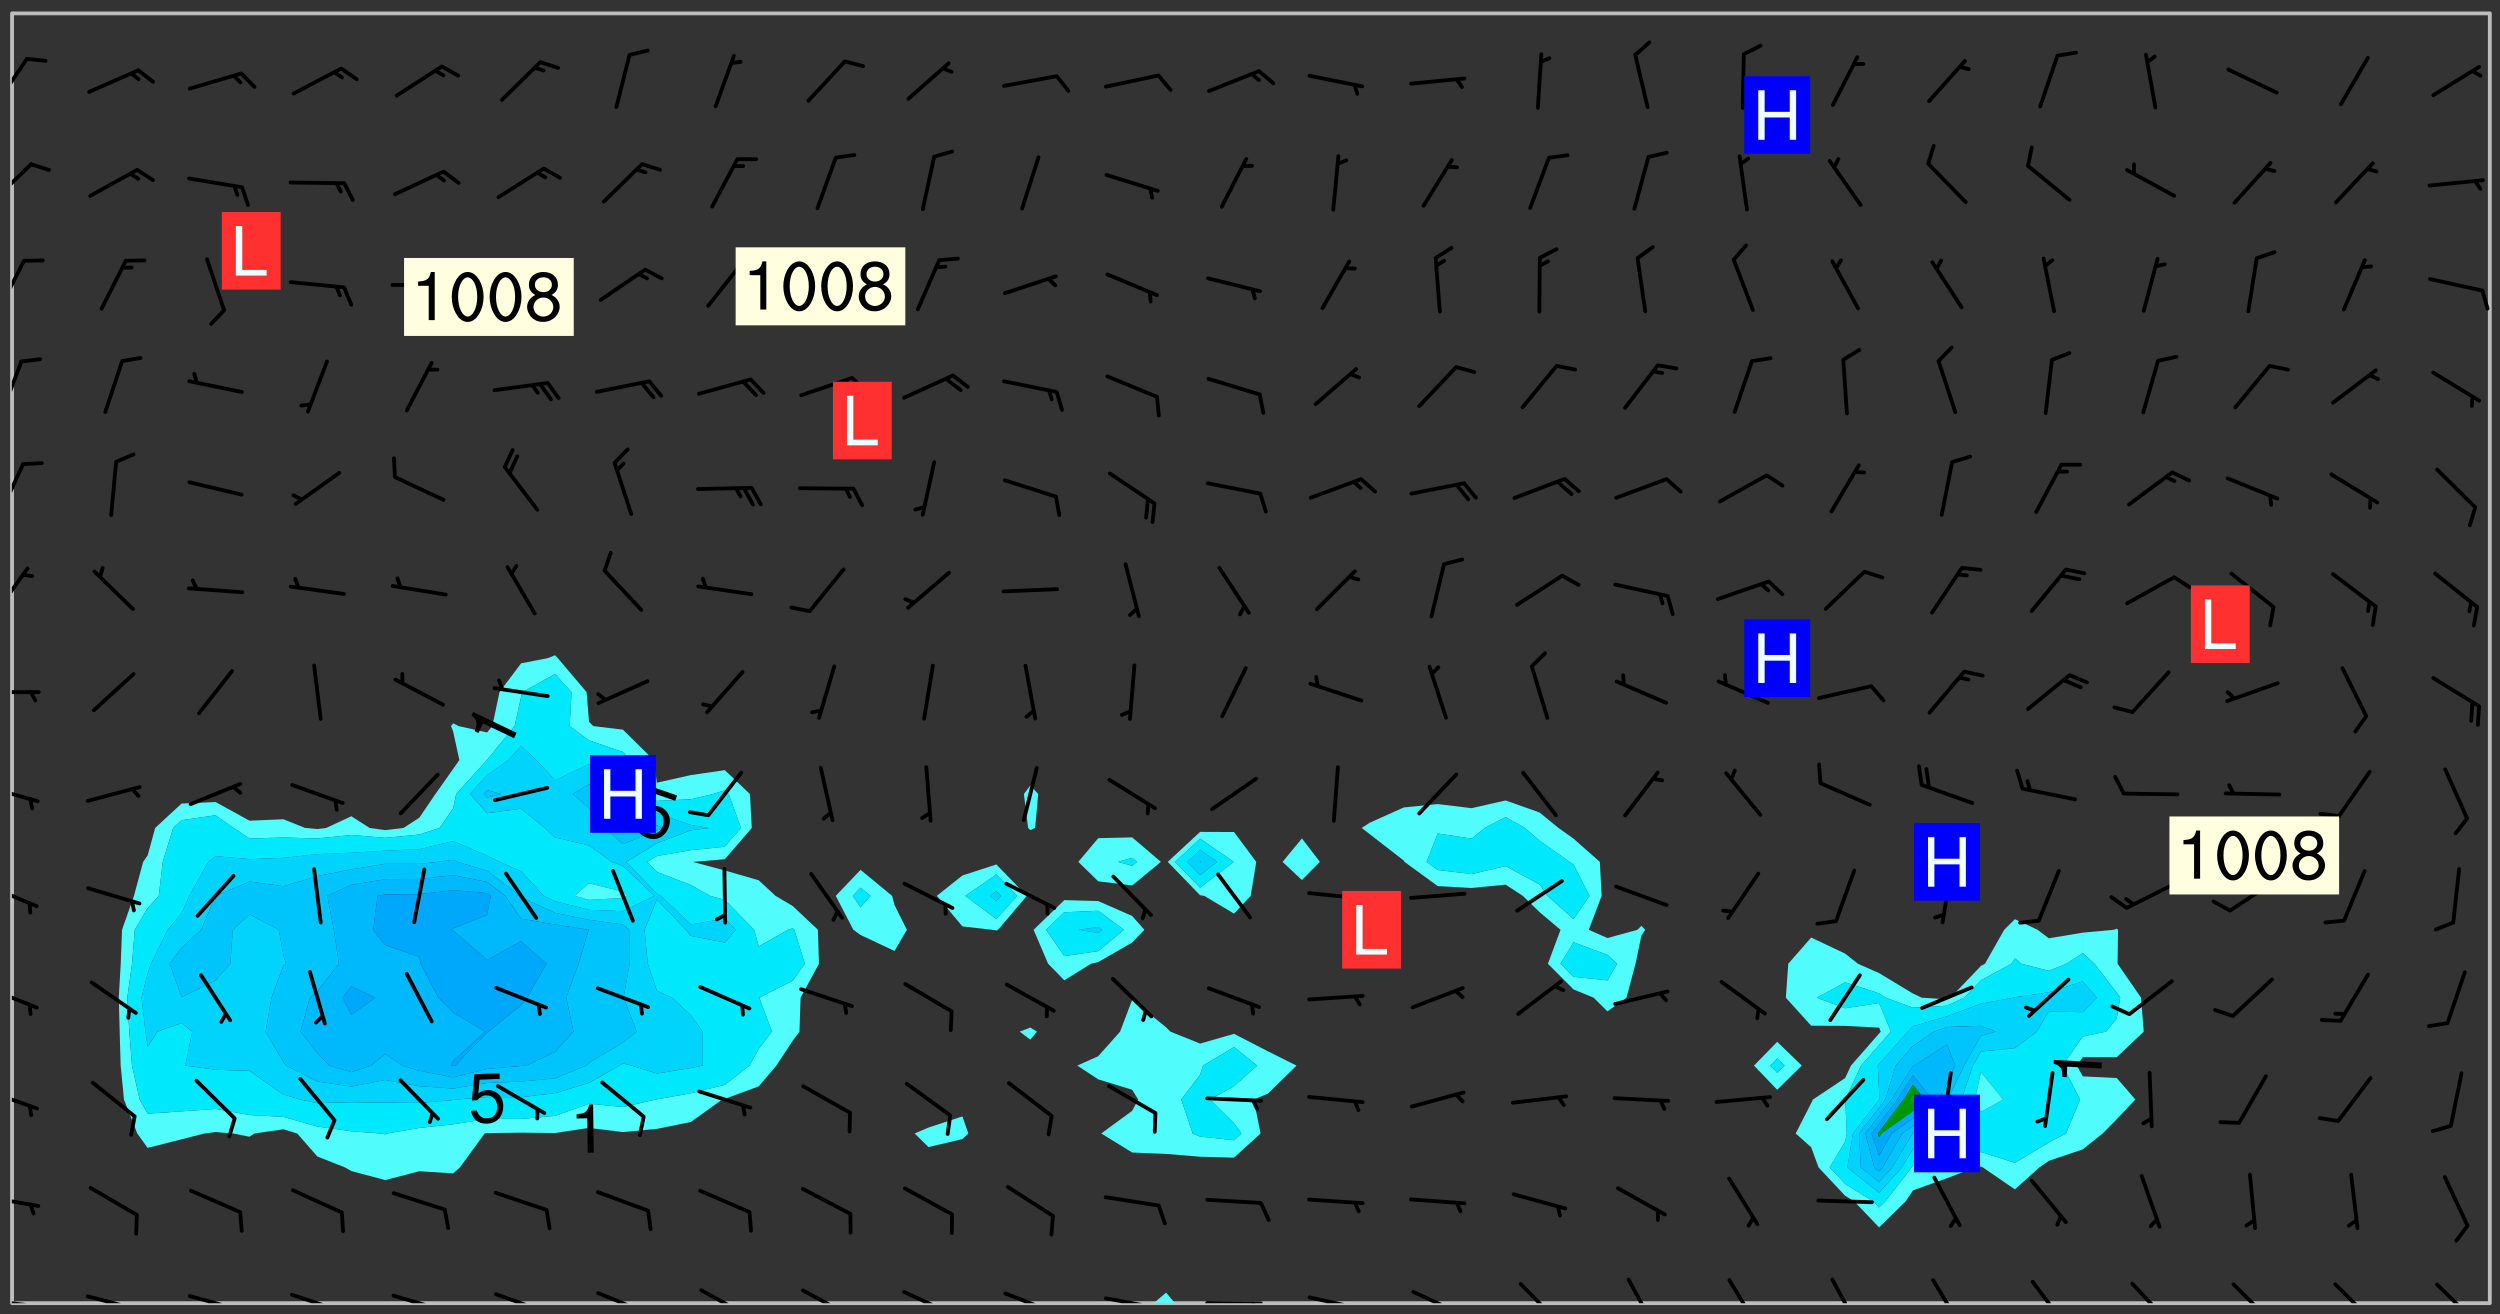 <svg xmlns="http://www.w3.org/2000/svg" role="img" xmlns:xlink="http://www.w3.org/1999/xlink" viewBox="142.45 309.95 326.84 171.84"><rect x="142.45" y="309.95" width="326.84" height="171.84" fill="#333333" stroke="none"/><defs><clipPath id="a"><path d="M144 311.672h1v168.656h-1zm0 0"/></clipPath><clipPath id="b"><path d="M144 311.672h324v168.656H144zm0 0"/></clipPath><clipPath id="c"><path d="M293 478h4v2.328h-4zm0 0"/></clipPath><clipPath id="d"><path d="M467 311.672h1v168.656h-1zm0 0"/></clipPath><clipPath id="e"><path d="M144 479h4v1.328h-4zm0 0"/></clipPath><clipPath id="f"><path d="M146 480h2v.328h-2zm0 0"/></clipPath><clipPath id="g"><path d="M153 479h8v1.328h-8zm0 0"/></clipPath><clipPath id="h"><path d="M159 480h2v.328h-2zm0 0"/></clipPath><clipPath id="i"><path d="M166 479h9v1.328h-9zm0 0"/></clipPath><clipPath id="j"><path d="M172 480h2v.328h-2zm0 0"/></clipPath><clipPath id="k"><path d="M180 478h8v2.328h-8zm0 0"/></clipPath><clipPath id="l"><path d="M186 480h1v.328h-1zm0 0"/></clipPath><clipPath id="m"><path d="M193 479h8v1.328h-8zm0 0"/></clipPath><clipPath id="n"><path d="M207 478h8v2.328h-8zm0 0"/></clipPath><clipPath id="o"><path d="M220 478h8v2.328h-8zm0 0"/></clipPath><clipPath id="p"><path d="M233 478h8v2.328h-8zm0 0"/></clipPath><clipPath id="q"><path d="M247 478h7v2.328h-7zm0 0"/></clipPath><clipPath id="r"><path d="M260 478h8v2.328h-8zm0 0"/></clipPath><clipPath id="s"><path d="M273 478h8v2.328h-8zm0 0"/></clipPath><clipPath id="t"><path d="M286 479h9v1.328h-9zm0 0"/></clipPath><clipPath id="u"><path d="M292 480h2v.328h-2zm0 0"/></clipPath><clipPath id="v"><path d="M300 480h8v.328h-8zm0 0"/></clipPath><clipPath id="w"><path d="M306 480h2v.328h-2zm0 0"/></clipPath><clipPath id="x"><path d="M313 479h8v1.328h-8zm0 0"/></clipPath><clipPath id="y"><path d="M319 480h2v.328h-2zm0 0"/></clipPath><clipPath id="z"><path d="M326 478h8v2.328h-8zm0 0"/></clipPath><clipPath id="A"><path d="M341 477h6v3.328h-6zm0 0"/></clipPath><clipPath id="B"><path d="M355 476h4v4.328h-4zm0 0"/></clipPath><clipPath id="C"><path d="M368 477h5v3.328h-5zm0 0"/></clipPath><clipPath id="D"><path d="M381 476h5v4.328h-5zm0 0"/></clipPath><clipPath id="E"><path d="M394 477h6v3.328h-6zm0 0"/></clipPath><clipPath id="F"><path d="M407 477h6v3.328h-6zm0 0"/></clipPath><clipPath id="G"><path d="M420 477h7v3.328h-7zm0 0"/></clipPath><clipPath id="H"><path d="M434 477h6v3.328h-6zm0 0"/></clipPath><clipPath id="I"><path d="M447 477h6v3.328h-6zm0 0"/></clipPath><clipPath id="J"><path d="M460 477h7v3.328h-7zm0 0"/></clipPath><clipPath id="K"><path d="M144 466h4v2h-4zm0 0"/></clipPath><clipPath id="L"><path d="M144 452h4v4h-4zm0 0"/></clipPath><clipPath id="M"><path d="M144 438h4v4h-4zm0 0"/></clipPath><clipPath id="N"><path d="M144 425h4v4h-4zm0 0"/></clipPath><clipPath id="O"><path d="M144 412h4v3h-4zm0 0"/></clipPath><clipPath id="P"><path d="M144 400h4v1h-4zm0 0"/></clipPath><clipPath id="Q"><path d="M144 384h3v7h-3zm0 0"/></clipPath><clipPath id="R"><path d="M144 370h2v8h-2zm0 0"/></clipPath><clipPath id="S"><path d="M144 356h2v9h-2zm0 0"/></clipPath><clipPath id="T"><path d="M144 343h2v8h-2zm0 0"/></clipPath><clipPath id="U"><path d="M144 331h3v6h-3zm0 0"/></clipPath><clipPath id="V"><path d="M144 317h3v7h-3zm0 0"/></clipPath><g id="W" clip-path="url(#clip1)"><path fill="#fff" fill-opacity="0" fill-rule="evenodd" d="M0 0h1000v1000H0zm0 0"/><path fill="#d3d3d3" fill-opacity="0" fill-rule="evenodd" d="M162.152 355.867l-.234.293.059.234.117.172.176.234.293.348.113.059.117-.172.059-.234.176-.176.465-.176h.699l.234.293.289.816.059.176.176.23.352.234.699.699.172.176.234.348.234.41.289.582.41.465.23.234.234.176.117.23.176.293.172 1.164v.234l.059.289.059.117.117.117.348.41.117.172.176.176.176.234.117.172.172.352.059.234.234.406.234-.059-.176.176-.059.93h-.582l-.234-.113-.348.113-.117.117-.059.293-.059.176-.117.172-.465.293-.059.234-.059.113v.645l.059.172v.41l.059.059v.406l.059.406.117.176.059.059.23.641-.059.293v.699l-.059.582v.234l-.059.23-.055.352v1.922l.055.117h.426l-.367.117-.023.352.891 1.168 1.742.539 1.34.359v.539l.09.809.535.715 1.52.27.891-.086.09 1.164.535.18 1.16-.18 2.055-.984 1.16-.363 1.879-.176 1.695-.18-.18.719-1.516.086-1.25.09-.805.27-1.074.809.27.719.535.898-.18.625-.266.809.266 1.078.625.898.805.18 1.25-.18-.266.723.098.504.055.293v.172l.059.293v.406l.176.117.352.117h.406l.293-.176.113-.117.059-.117.117-.23.059-.176.352-.465.23-.176.176-.059.176.059.059.176.117.988.055.469.059.172.117.234.176.059.816.059h.289l.117.234.059.406.059.352v1.105l.117.293.117.348.289.699.176.352.582.754.352.176.172.059.469.234.641.465.348.234.293.176.293.055.23.062.816.348.293.176.113.172.352.352.117.176.523.641v.289l.059.352v.348l.059.352.059.289.117.059.172.059h.176l.582.234.176.117.176.289.176.234.113.234.293.23.117.117v.41l.059.055.289.234.234.117.059.117.117.172.059.117.23.234.059.176.234.059.117.059-.117.113-.059.117v.117l-.117.293-.117.289v.582l.176.117.117.059.059.117.117.117.113.059.176.348.059.352.059.406v.176l-.059.176-.117.699v.172l.117.176.293.293h.406l.176.117.117.172.117.293v.234h-.527l-.23-.234h-.234l-.176.059-.059.699.059.348.117.176.176.41.117.23.289.469.176.055h.523l.234.059.758.641.059.293v.234l.059.059.23.348v.352l-.117.172v.293l.293.289.293.176.172.059.293.176.293.117.582.406.289.234.293.176.219.16.016.012.23.176.641.523.176.234.117.176.176.176.113.172v.641l.117.176.469.117.582.117.234.059.23.113.293.117.113.059.586.352.289.172.176.062.176.055.176.059.699.352.289.176.234.055.289.176.234.117.641.406.293.117.172.059.234.059.41.059.23.059.234.117.059.172-.41.176.469.059.059.293.113.234.176.055.234.059.176.059.406.117.641.234.117.172.059.234v.176l-.059.117-.059.406.234.234.117.059.348.117.641.23.176.117.289.117.176.176.234.465.582 1.105.176.176.348.176.176.117.352.117 1.047.523.234.059.465.113.293.059.465.176.758.582.234.234.348.465.176.176.289.234.816.699.293.176.289.289.293.176.293.289.695.641.176.176.293.234.289.234.469.289.641.582.348.234.234.293.348.348.352.465.934.992.348.406.117.176.234.059.113.117.645.176.23.113.234.059.293.176.23.117.934.699.406.406.234.176.406.176.234.117.816.348.348.234.234.117.293.289.23.117.758.352.352.172.23.059.293.117.234.059.871.176h.816l.469.23.172.059.875.699.465.117.293.059.176.059.23.059.469.059.348.059.352.059.406.059h.293l.172.059v.23l.176.176h.293l.348.059.352.059.699.117h.641l.465-.234.293-.176.172-.117.41-.172.289-.176.934-.465.469-.293.523-.293.465-.172.465-.176 1.051-.465.289-.117.41-.117.289-.117.527-.176 1.516-.699.582-.348.289-.059.293-.059.348-.117.875-.23.352-.117h.113l.234-.059.875-.234.234-.059h.812l.352-.059.816-.117.172-.059.352-.055.293-.059.23-.059.816-.176.176-.059h.348l.234-.059.465-.117.758-.172.234-.059h.348l.41-.117.289-.059 1.285-.059h.289l.41-.059.23-.059h.176l.875-.117h.406l.41-.117h.348l.352-.113.871-.059h1.75l1.047.289.41.117.289.117.352.117.289.117 1.051.172.289.059h.293l.293.059.172.059.41.059.172.059.117.059h.117l.117.059.352.059h.113l.41.066 1.922.395 1.926.395 1.52.449 1.695.719 2.145.805 1.605-.719 1.43-.805 1.16-1.078 1.25-.449 3.035-.719 1.875-.359 2.145-1.348 2.234-1.254 2.5-1.258 1.695-.449 1.785-.18 1.16-.27.625.539 1.34-.27.715-.988.984-1.344.445-.18.805-.359 1.875-.539 1.785-.449 1.25-.27 1.16-.09 1.699-.09 1.961-.27 1.25-.09h.539l.625-.09h.891l2.145-.18 2.41-.18 2.59-.09 1.695.18 1.609.09 1.43.359 1.16.719 1.875.988 1.16 1.527.266.715.629.09.355.898.535.539.535 1.527 1.074.359h.535l-.805.535.09 1.707.715 2.695.891.805.895.988.715 1.258 1.785.539 1.52-.18.355 1.344 1.609-.805.98-.539.27.27.316-.215.219-.145.801.449.449-.359h.355l.535-.27.539-.719.535-.27.625-.988 1.16.449.84.371 1.395.617 1.695-.18h1.605l1.785.09.18-1.707.535-1.344.805.27.492.848.402.406-.09.539v.359l.715.449.711-.27h1.43l.359.988.445 1.258.715 1.344 1.25.629 1.695.629.715-.18.18-.539.98-.09.449.359.086 1.258-.266.629-.535.18v.539l.715.984.266.539.984.988.801 1.078-.266.359-.09.898-.625 2.332-.355 2.066-.09 1.793-.18.719-.09.539v1.438l-.98 1.883-.359 1.707-.535.898-.805 1.168-.266.539 2.055 1.254.086.359-.355.539-.09-.18v.809l.09 1.438-.445.715-1.074.094-.266.715.535.898.805.719 1.16.809 1.34.27.445.359-.355.449-1.789-.09-1.25-.449-.715-.719-.625-.09-.176 3.59-.188 1.309h89.359V311.703h-55.27v49.082l.762.125 3.289.543 2.023 2.836v2.754l2.352.332 2.348.332h4.051l-1.379 4.16-2.023.707-2.023.703-.543.344-2.594 1.617-.188.117-2.023-2.078-.73-2.742-2.672-2.078-1.375-3.5-.066-.082-1.957-2.672 2.75-1.418v-49.082H294.422v91.414l.117.031.133.012.074.074.105.047.09.059.086.059.09.059.297.297.059.09.031.117.027.117.016.137-.031.117-.059.09-.059.086-.043.105-.047.102-.027.121v.145l.176.27.148.148.074.086.074.074.043.105.062.09.059.086.043.105.059.09.047.102.043.105.059.086.117.18.074.074.062.086.059.09.043.105.059.09.059.086.062.09.059.09.043.102.117.18.074.074.059.086.074.074.09.059.105.047h.148l.133-.016.133.016.102-.047.074-.074.047-.102-.016-.133v-.148l-.047-.105-.027-.117-.047-.102-.027-.121-.043-.102-.062-.09-.043-.102-.043-.105-.031-.117-.016-.133-.012-.137.086-.059.059-.086.121-.031.043.105.016.133v.117l.059.102.059.09.09.059.148.148.059.09.043.105-.012.102.086.059.105.047.086.059.09.059.074.074-.117.027-.105.047-.086.059-.074.074-.059.09-.062.086-.027.121-.047.102-.043.105-.031.117-.012.133-.016.133v.148l.027.117.047.105.043.102.059.09.074.074.09.059.074.074.09.059.059.09.043.105.047.102.117.031.133.016h.148l.117-.031.105.043.043.105.047.102.027.121L299.5 410l.027.117.031.121.027.117.105.043.102.047.133-.016.148.148.062.086.074.074.07.074.09.062.105.043.102.043.117.031.137.016.117-.031.074-.074.027-.117-.012-.133-.031-.121-.027-.117.043-.105h.117l.09.062.117.027h.148l.133.016h.148l.133.016.133-.016h.148l.133-.016.133-.012.137.012.117-.027.133-.016.191-.059-.059.176-.016.133-.027.121-.016.133-.059.086-.133.016-.105.047-.105.043-.117.031-.117.027-.266.031h-.148l-.133.016-.074.074.059.086.148.148.117.18.074.07.09.062.09.059.086.059.09.059.102.043.105.062.105.043.086.059.105.047.102.043.18.117.059.09-.043.102-.047.105.016.133.223.223.059.09.043.102.031.121.043.102.016.133.031.117.012.137.031.117.148.148.102.043.105.043.117.031.133.016.137.016h.117l.117-.031.09-.059.043-.105.047-.102.043-.105.031-.117.012-.133v-.148l-.012-.133-.016-.133-.031-.117-.043-.105-.047-.105-.043-.102-.043-.105-.016-.133.016-.133.027-.117.031-.117.027-.121.047-.102.09-.059.086-.062.074-.074.09-.059.223-.223.059-.086.074-.074.117-.18.059-.086v-.148l-.074-.074-.102-.047-.105-.043-.102-.043-.059-.09-.047-.105-.027-.117.09-.059.117-.031.102-.043.18-.117.148-.148.012-.133-.012-.105-.09-.059-.133.016h-.148l-.133.016-.133-.016-.121-.031-.086-.059-.074-.074-.059-.09-.062-.086-.117-.18-.059-.086.031-.121.086-.059.121-.031.059-.086v-.121l-.031-.117-.059-.09-.059-.086-.047-.105-.027-.117-.016-.133.059-.09.074-.074.09-.059.117-.18.074-.074.059-.086.148-.148.121-.031.133-.016.133.016.074.074.043.105.016.133-.031.117-.117.031-.133.012-.148.148-.043.105-.047.102-.027.121-.031.117v.148l.031.117.043.105.059.09.074.07.074.074.117.031.121.027.117-.027.133-.016h.117l.09.059.074.074.047.105.059.086.102.047.133.016.105.043.086.059-.012.105-.074.074-.18.117-.059.09-.09.059-.07.074-.074.074-.062.09-.027.117-.016.133.016.133-.016.133v.148l.016.133.027.117.031.121.074.074.09.059.086.059.09.059.117.031v.086l-.102.047-.09.059-.266.031-.117.027h-.148l-.105.043-.102.047-.059.09-.062.234-.012.133-.031.121-.016.133v.293l-.012.133.012.137.016.133.133.016.133.012.121.031.086.059.074.074.047.105.043.102.016.133v.445l-.016.133v.445l.031.266.027.117.016.133.031.117.086.211.031.266v.148l-.031.117-.027.117-.031.121-.027.117-.031.117-.031.121-.012.133-.016.133.09.059.117-.031.102.016.047.105-.031.266v.441l-.043.105-.047.105-.043.102-.043.105-.059.086-.031.121-.043.117-.031.117-.016.133.016.133.059.09.105.047.086.059.059.086-.012.137-.031.117-.043.102v.445l-.016.133v.148l-.031.117-.043.105-.027.117-.047.105-.043.102-.031.121-.027.117-.031.133-.031.117-.027.117-.043.105-.031.117-.031.121-.012.133-.016.133v.297l.027.117v.148l.047.398.027.117.059.09.121.031h.148l.133-.016.059.09v.117l-.059.09-.09.059-.102.043-.105.047-.09.059-.086.059-.137.016-.117-.031-.133-.016-.102.047-.062.086-.012.137-.016.133-.031.117-.027.117-.016.133-.031.121v.297l.016.133.031.117v.148l.012.133v.148l-.027.117-.047.102-.027.121-.031.117-.059.09-.074.074-.102.043-.105.047-.117.027-.121.031-.102-.047.059-.086.105-.047.027-.117.031-.117.027-.121.031-.117v-.148l.016-.133-.031-.117-.043-.105-.105.016-.074.074-.102.043-.09.062-.074.074-.043.102-.016.133-.031.117L304.25 426l-.031.117-.027.117-.031.121-.027.117-.031.117-.043.105-.09.059h-.09l-.117-.031-.031-.086.016-.137-.031-.117v-.148l-.012-.133v-.148l-.062-.234-.027-.121-.043-.102-.047-.105-.059-.086-.059-.09-.043-.105-.062-.086-.148-.148-.07-.074-.105-.047-.105-.043-.102-.043-.297-.297-.09-.074-.086-.059-.105-.043-.09-.062-.086-.059-.105-.043-.09-.059-.086-.062-.074-.07-.105-.047-.086-.059-.105-.043-.09-.062-.102-.043-.105-.043-.086-.059-.105-.047-.105-.043-.102-.047-.09-.059-.102-.043-.105-.043-.09-.062-.117-.027-.133-.016-.133.016H299.75l-.133.016-.117-.031-.09-.059-.074-.074-.09-.059-.102-.047h-.148l-.121-.027-.102-.043-.074-.074-.117-.18-.09-.059-.102-.043-.09-.062-.105-.043-.09-.059-.086-.059-.105-.047-.059-.086-.059-.09-.043-.105-.047-.102-.074-.074-.086-.059-.074-.074-.09-.059-.223-.223-.043-.105-.031-.266.105-.043h.145l.105.043.074.074.09.059.086.059.105.047.09.059.148.148.07.074.148.148.062.086.074.074.086.059.074.074.09.062.09.059.086.059.27.176.102.047.105.043.102.043.047-.074.059-.086.074-.074.07-.074.105.043.074.074.059.09.043.102.047.105.043.105.121.027.117-.027.074-.09.043-.105.059-.09.074-.074.105-.043.117-.027.133.012.09.059.148.148.059.09.043.105.047.102.043.105.043.102.105.047.105.043.133.016.086-.059.059-.09.074-.074.105-.043.117.027.105.047.102.043.105.043.102.047.18.117v.117l-.016.133.016.133.016.137.059.086.102.047.121.027.117.031h.148l.117-.031.059-.09.18-.117.059-.09.074-.074.059-.086.117-.18.18-.117.117.031.09.059.043.074-.016.133v.117l.09.059h.148l.133-.016.133-.012.266-.031.105-.043.117-.031.121-.027.074-.074.07-.074.062-.09-.016-.105-.047-.102-.102-.043-.105-.016-.117.027-.266.031h-.148l-.074-.074-.09-.059-.117-.031-.117-.027-.133-.016h-.148l-.133.016h-.297l-.105-.047-.148-.148-.043-.102-.059-.09.223-.223.086-.059.105-.043.117-.031.133-.016.133.016.137.016.102.043.133-.012.09-.062.102-.043.062-.09-.047-.102-.09-.059-.117-.031-.102-.043-.059-.09-.062-.09v-.117l.016-.133.105-.047.074-.07v-.121l-.09-.059-.031-.117.09-.059.074-.074.043-.105.059-.09.047-.102.016-.133v-.148l-.047-.105-.043-.102-.09-.059-.133-.016-.102-.043-.137-.016-.117-.031h-.445l-.133-.016-.133-.012-.133-.016-.117-.031h-.148l-.133-.016-.133-.012-.266-.031-.121-.043-.086-.059-.074-.074v-.148l.012-.133.105-.047.102-.043.133-.016h.152l.133-.016h.293l.121.031.102.043.09.059.234.062.121-.047.09-.059.102-.043.133-.016.105.043.102.047.133.012.121-.027h.145l.121-.031.117-.027.105-.047.074-.074.086-.059.148-.148.059-.086.047-.105.027-.117.016-.105-.102-.043-.09-.059-.117-.031-.105-.043-.09-.062-.074-.086-.074-.074-.102-.043-.105-.047-.102-.043-.059-.09-.047-.102-.086-.211-.062-.086-.059-.09-.074-.074-.086-.059h-.27l-.117.031-.09.059-.102.043-.133.016-.105-.016-.027-.117-.062-.09-.117-.031-.102-.043-.148-.148-.031-.117-.016-.105.074-.074.18-.117.117-.027.117-.031.137.016.102.043.105.043.102.047.105.043.117.031.133.016.117.027.133.016.105-.016.09-.059-.074-.074-.105-.043-.074-.074-.074-.09-.148-.148-.086-.059-.09-.059-.074-.074-.09-.059-.102-.047-.121-.027-.102-.047-.105-.043-.117-.031-.102-.043-.121-.031h-.148l-.117.031-.105.043-.086.062-.18.117-.086.059-.09.059-.105.047-.086.059-.105.043-.102.043-.105.047-.074.074-.059.09-.059.086-.047.105-.059.086-.074.074-.133-.012-.117-.031h-.117l-.074.074-.09.059-.074.074-.09.059-.086.059-.105.047-.102.043-.137.016-.102-.043-.148-.148-.105-.047h-.086l-.105.047-.102.043-.121.031-.117-.031-.074-.074v-.117l.031-.121.074-.07.059-.09.074-.074.117-.031.105-.043h.293l.133-.016.137-.016.102-.043.09-.059.102-.047.09-.059.133-.012.09.059.133.012.09-.059.086-.059.105-.043.09-.059.086-.062.09-.059.148-.148.059-.086.059-.09.105-.043.133-.016.117.027.121.031.059-.059.059-.09.031-.266.027-.117.105.012.133.016.102-.043.09-.059.059-.09.074-.074.059-.09.047-.102.012-.133-.012-.133-.047-.105-.148-.148-.059-.09-.059-.086-.043-.105v-.445l.016-.133v-.148l.012-.133-.059-.059-.09.059-.102-.043-.18-.117-.086-.059-.062-.09-.059-.09-.074-.074-.086-.059-.121.031-.102.012-.105.047-.086.059-.105.043-.148.148-.09.059-.086.059-.09.062-.105.043-.133.016v-.121l.105-.043.117-.031.074-.07.043-.105v-.148l-.027-.117-.148-.148-.133-.016h-.148l-.117.031-.105.043-.102.043-.09.062-.117.027-.074-.074.012-.133-.043-.102-.043-.105-.09-.059-.117.027-.121.031-.117.031-.102.043-.121.031-.102.043-.105.043-.09.059-.102.016v-.117l.016-.133-.059-.09-.074.043-.148.148-.059.09-.074.074-.047.105-.043.102-.074.074-.059.09-.074.074-.059.086-.074.074-.09.062-.074.07-.074.074-.102.016-.133.016-.105-.043v-.121l.148-.148.043-.102.059-.09.047-.102.043-.105.059-.09.031-.117.043-.102.031-.121.027-.117.047-.105.043-.102.043-.105.074-.07.09-.062.09-.059.102-.043h.297l.266-.031.105-.043-.074-.074-.117-.031-.105-.043-.09-.059-.102-.047-.09-.059-.102-.043-.105-.043-.09-.062-.086-.059-.105-.043-.102-.043-.121-.031-.117-.031-.102-.043L297.5 410.25l-.102-.043-.09-.059-.043-.105-.016-.133.102-.043.133-.016.137.016.133-.016.102-.043.059-.09.016-.105-.09-.059-.074-.074-.102-.043-.09-.059-.148-.148-.043-.105-.016-.133v-.293l-.059-.09-.09-.059-.074-.074-.043-.105-.031-.117-.059-.09-.074-.074-.117-.027-.074-.074-.09-.059-.09-.062-.086-.059-.074-.074-.059-.086-.047-.105-.086-.059-.148-.148-.195-.059-.133.016-.102.043-.074.074-.047.102-.043.105-.059.09-.059.086-.297.297-.09.059h-.086l-.062-.086-.043-.105.031-.117.059-.09.027-.117-.012-.133-.09-.062-.105.047-.117.027-.117.031-.27.176-.102.047-.117.027-.105.047-.09.059-.102.043-.059-.086-.047-.105.016-.133.047-.105.07-.074.074-.07.059-.09v-.148l-.043-.105h-.238l-.102.047-.031.117-.027.117-.031.121-.074.043-.133.016-.074-.047-.043-.102-.043-.105-.047-.102-.043-.105-.121.031-.102.043-.133.016-.117.031-.105.043-.09.059-.102.047-.121.027-.133.016-.102-.043-.059-.09-.047-.105-.043-.102-.043-.105v-.117l.059-.09.086-.059.18-.117.102-.047.105-.043.105-.059.102-.043.09-.062.102-.043.105-.059.102-.047.09-.059.105-.043.102-.043.09-.062.102-.043.137-.016.117.031.102.043.121.031.102.043.105.047.102.043.105.043.102.047.105.043.102.043.105.047.086.059.105.043.117.031.105.043.102.047.09.059.105.043.102.043.105.047.117.027.102.047.121.027h.148l.086-.059.016-.102.059-.09-.027-.117-.074-.074-.117-.18-.074-.074-.09-.074-.18-.117-.086-.059-.105-.043-.102-.047-.27-.176-.059-.09-.074-.074-.059-.09-.043-.102-.031-.117-.016-.137v-.562l-.012-.133-.016-.133-.031-.117-.016-.133-.012-.133-.031-.121-.223-.223-.059-.086-.016-.105.031-.117.133-.016v-91.414H172.992v1.453l-.059.234-.352 1.051-.172.523-.117.348-.176.41-.117.172-.234.293-.23.059h-.352l-.117.059-.23.406v.293l.117.176.23.23.117.234.641.758.293.465.176.234.23.352.234.348.641.816.176.465.172.41.117.695.176.469.117 1.398.059.465v.875l.117 1.047v4.781l-.059.465-.352 1.281-.176.523-.113.41-.352.93L172.934 336l-.234.582-.117.176-.172.348-.176.406-.352.816-.059.293-.113.293-.117.289-.059.176-.117.875-.059.406-.059.117-.059.176-.059.172-.23.527-.117.172v.234l-.117.234-.059.172-.176.586v.289l-.059.176v.293l-.059.113-.059.527v.172l-.055.234v2.621l-.176.816-.117.176-.176.234-.117.172-.113.234-.586.934-.23.289-.293.465-.176.234-.289.352-.352.699-.113.23-.176.41-.176.23-.406.527-.816.699-.293.172-.289.234-.176.117-.176.176-.523.406-.527.176-.172.176-.234.055-.641.176h-.758m12.211 31.023l-1.074.449.359.895 1.25-.715.445-.539-.98-.09"/><path fill="#d3d3d3" fill-opacity="0" fill-rule="evenodd" d="M201.508 416.598h-.895l.449.629.98.359.805-.09.445-.988-.176.09-.715-.355-.895.355m154.621 59.07l-.059-.523v-.293l.113-.293.059-.23.469-.469h.113l.117-.113.117-.059h.176l.234-.059h.348l.234.059.117.059.23.172.059.176.117.582v.293l-.117.176-.172.289-.176.176-.527.523-.23.234-.117.059h-.176l-.117-.059-.406-.293-.176-.117-.117-.059-.059-.113-.055-.117m6.641-10.957l-.059-.172v-1.109l.059-.172.176-.059.172-.059h.176l.234-.059.117.059.059.699-.059.172-.117.176-.117.059-.234.523-.113.059h-.234l-.059-.117m9.613-14.391l-.117-.176v-.699l.293-.875.117-.172.176-.352.113-.23.117-.293.352-.758.117-.23.172-.234h.176l.117-.059h.641l.117.059.234.234.172.113.352.293.117.117.113.176v.113l.117.059.117.117v.699l-.059.176v.23l-.059.176-.348 1.051-.117.23-.117.234-.117.059-.23.234-.641.289h-.875l-.41-.117-.641-.465"/><path fill="none" stroke="#bebebe" stroke-linecap="round" stroke-linejoin="round" stroke-miterlimit="10" stroke-width=".5" d="M467.957 311.695H144.027v168.625h323.93v-168.625"/><g clip-path="url(#a)"><path fill="#fff" fill-opacity="0" fill-rule="evenodd" d="M144 475.891v4.438h.004H144V311.672h.004H144v164.219"/></g><g clip-path="url(#b)"><path fill="#fff" fill-opacity="0" fill-rule="evenodd" d="M144.004 480.328V311.672h71.012v83.941l-.988.387-3.453.676-2.824 3.762-.934 4.438-.68.832-3.73-.832-.707-.363-.285.363.285.73.805 3.711-.805 1.152-2.32 3.285-2.117 3.109-2.062 1.328-2.379.289-2.051-.289-2.387-1.527-3.285 1.527-1.152.145-1.605-.145-2.832-1.133-4.441.184-4.438-2.441-4.438.199-3.453 3.191-.984 3.582-.59.855-1.199 4.441-1.562 4.438-.168 4.438-.258 4.438.121 4.438.129 4.441.434 4.438 1.742 4.438 1.352 1.879 4.438-1.125 2.965-.754 1.473-.195 2.363.195 2.074.422.629-.422 3.812-.555 1.801.555 2.637 3.008 3.621 1.43.816.469 4.438 1.18 4.441-1.156 4.438.281.871-.773 3.238-4.438.328-.055 4.438-.059 4.441.047 4.438-.668 4.438.547 4.438-.418 4.438-.902 4.094-2.93.348-.09 4.438-1.641 2.297-2.707 2.141-3.254.887-1.188.145-4.438 2.402-4.438-.133-4.438-3.301-3.113-2.242-1.324-2.195-2.035-4.438-1.285-4.18-1.121 4.18-.352 3.527-4.086-.242-4.438-3.285-3.121-4.441.645-4.438.996-.41-2.957-4.027-3.977-3.879-.465-.559-.566-.309-3.871L215.383 396l-.367-.387v-83.941h39.941v111.996l-3.242 3.402 2.301 4.438.941.68 4.441 2.09 1.613-2.77-1.613-3.238-.316-1.199-4.125-3.402v-111.996h17.754v111.293l-4.438 1.441-3.348 2.664 3.348 3.992v24.84l-4.438 1.457-1.812.777 1.812 1.777 4.438-1.047.773-.73-.773-2.234V431.062l3.859.445.578.09.223-.09 3.758-4.438-3.98-4.105V311.672h4.441v100.973l-.844 1.109.555 4.438.289.285v25.816l-1.395.527 1.395 1.055.863-1.055-.863-.527v-25.816l.625-.285.406-4.438-1.031-1.109V311.672h4.438V427.625l-4.012 3.883 1.895 4.438 2.117 2.168 3.488-2.168.949-.223 4.438-2.547v7.488l-1.578 4.156-2.859 3.215-2.738 1.227 2.738 1.801 4.438 1.359.785 1.277-.785 1.477-4.043 2.961 4.043 2.492 4.438.18 4.441.367 4.438.121 3.469-3.16-.891-4.438 1.859-.777 3.73-3.66-3.73-1.863-4.438-2.289-4.438 1.273-3.879-1.562-.562-.559-4.438-3.598v-7.488l1.594-1.668-1.594-1.805-4.438-1.949-4.438-.129V311.672h8.875v107.754l-4.438.105-2.602 3.098 2.602 2.543 4.438.543 3.758-3.086-3.758-3.203v-107.754h8.879v107.035l-4.23 3.922 4.23 4.359.539.082 3.898 2.324 2.18-2.324.727-4.441-2.906-3.902-4.438-.02V311.672h13.312V419.562l-2.527 3.066 2.527 2.375 2.352-2.375-2.352-3.066V311.672h26.633v102.922l-4.441 1.012-4.438-.535-4.438.441-4.438 1.988-1.059.691 1.059.82 4.438 3.438.102.18 4.336 3.16 4.438.25 4.441-.441 2.254 1.473 2.184 2.121 2.742 2.316-1.652 4.438 3.348 3.355 2.637 1.082 1.801 1.789 2.484-1.789 1.188-4.438.77-3.684.5-.754-.5-.52-.527.52-3.914 1.074-2.441-1.074 1.68-4.438-.234-4.441-3.441-3.043-1.965-1.395-2.473-2.02-4.438-1.578V311.672h35.504v134.477l-3.035 3.113 3.035 3.156 3.215-3.156-3.215-3.113V311.672h31.07v118.445l-1.398 1.391-2.508 4.438-.531.289-3.973 4.148-.469.219-3.297-.219-1.141-.535-4.438-2.68-2.77-1.223-1.668-1.324-4.438-2.102-2.992 3.426-.32 4.438 3.312 3.664 4.438.02 4.438.238.215.516-.215.242-3.68 4.199-.758 1.625-4.215 2.812-.223.465-2.031 3.973 2.031 1.812.957 2.625 3.48 3.707 1.18.734 3.258 3.402 3.461-3.402.977-1.445 4.438-1.582 3.664-1.414.777-.102.242.102 4.195 2.875 3.195-2.875 1.242-.859 4.438-1.504 2.598-2.074 1.844-1.871 2.43-2.566-2.43-2.812-4.441-.215-.766-1.41.766-1.102h4.441l3.527-3.34-.352-4.438-3.07-4.438.066-4.438-.172-.141-.391.141-4.051.375-4.438.734-1.469-1.109-2.969-1.391V311.672h62.133v168.656H296.062l-1.16-1.387-1.637 1.387H144.004"/></g><path fill="#50fcfc" fill-rule="evenodd" d="M158.098 444.82l-.121-4.438.258-4.438.168-4.438 1.562-4.438 1.199-4.441.59-.855.984-3.582L166.191 415l4.438-.199 4.438 2.441 4.441-.184 2.832 1.133 1.605.145 1.152-.145 3.285-1.527 2.387 1.527 2.051.289 2.379-.289 2.062-1.328 2.117-3.109 2.32-3.285.805-1.152-.805-3.711-.285-.73.285-.363.707.363 3.73.832.68-.832.934-4.438 2.824-3.762L214.027 396l.988-.387v2.453l-4.258 2.371-.184.621-.84 3.816-3.598 4.41-.031.031-4.016 4.438-.391 1.867-1.773 2.57-2.664.863-4.441.434-4.438-.371-4.438.449-4.438-.117-4.441.121-2.09-1.379-2.348-1.656-4.438.645-1.098 1.012-1.367 4.438-.512 4.441-1.461 1.617-1.684 2.82-.355 4.438-.621 4.438.266 4.438.348 4.441 1.008 4.438 1.039 1.848 4.438-.305 4.438-.316 4.438.797 4.441.242 4.438 1.262 4.438.621 3.844.289.594.109.227-.109 4.215-.723 4.438-.48 4.438-.695 4.438-.004 4.441-.398 4.438-1.594 4.438.438 4.246-.98.191-.027 4.438-.797 4.441-1.102 3.223-2.512 1.215-2.195 1.719-2.246-1.652-4.438 4.371-2.215 1.59-2.223-1.383-4.438-.207-.195-.605.195-3.832 2.16-.609-2.16-3.828-3.91-1.934-.527-2.508-1.426-4.438-1.695-1.27-1.32 1.27-.77 4.438-.766 4.441-.449 2.117-2.453-1.609-4.438-.508-.484-1.551.484-2.891.688-4.438.211-2.32-.898-1.055-4.438-1.062-1.047-4.438-1.527-2.523-1.867.238-4.438-2.152-2.371v-2.453l.367.387 3.762 4.438.309 3.871.559.566 3.879.465 4.027 3.977.41 2.957 4.438-.996 4.441-.645 3.285 3.121.242 4.438-3.527 4.086-4.18.352 4.18 1.121 4.438 1.285 2.195 2.035 2.242 1.324 3.301 3.113.133 4.438-2.402 4.438-.145 4.438-.887 1.188-2.141 3.254-2.297 2.707-4.438 1.641-.348.09-4.094 2.93-4.438.902-4.438.418-4.438-.547-4.438.668-4.441-.047-4.438.059-.328.055-3.238 4.438-.871.773-4.438-.281-4.441 1.156-4.438-1.18-.816-.469-3.621-1.43-2.637-3.008-1.801-.555-3.812.555-.629.422-2.074-.422-2.363-.195-1.473.195-2.965.754-4.438 1.125-1.352-1.879-1.742-4.438-.434-4.438-.129-4.441"/><path fill="#00e8fc" fill-rule="evenodd" d="M159.359 444.82l-.266-4.438.621-4.438.355-4.438 1.684-2.82 1.461-1.617.512-4.441 1.367-4.438 1.098-1.012 4.438-.645 2.348 1.656 2.09 1.379 4.441-.121 4.438.117 4.438-.449 4.438.371 4.441-.434 2.664-.863 1.773-2.57.391-1.867 4.016-4.438.031-.031 3.598-4.41.84-3.816v6.41l-1.648 1.848-2.789 1.961-2.25 2.477 2.25 2.512 4.438-.594 3.102 2.52 1.34 1.238 4.438 1.051v4.949l-1.887 1.641 1.887.52 4.438-.242.57-.277-.57-.547-4.438-1.094v-4.949l2.988 2.148 1.449.52 4.105 3.922-4.105 2.008-4.438-.18-4.438-1.129-1.473-.699-2.969-3.215-2.773-1.227-1.664-.801-4.438-1.918-4.438 1.055-4.441.199-4.438.266-4.438.188-4.438.48-4.441.176-4.438-.402-.945.758-2.492 4.441-1 2.27-1.832 2.168-2.18 4.438-.426 1.273-.801 3.164.512 4.438.289 1.973 1.27-1.973 3.168-1.129 1.391 1.129-.914 4.441 3.961.543 4.438.145 4.441 3.105 2.23.645 2.207.48 4.438-.137 4.438.074 4.441.027 4.438-.379.48-.066 3.957-.32 4.438.012 4.441-.52 4.438-1.355 3.984-2.254.453-.285 1.129.285 3.309 1.035 4.438-.719 1.566-.316v-4.441l-1.566-2.148-2.441-2.289-1.996-.91-1.191-3.527-.426-4.438 1.617-3.973 3.797 3.973.641.801 4.441.867 1.43-1.668-1.43-1.465-4.441.762-3.922-3.734-.516-.27-4.016-4.172 4.016-2.441 4.438-1.695 2.414-.301-2.414-.391-4.438-1.539-4.438-1.547-1.105-.961-3.332-3.93-4.438 2.152-2.434-2.66-2.008-1.848v-6.41l.184-.621 4.258-2.371 2.152 2.371-.238 4.438 2.523 1.867 4.438 1.527 1.062 1.047 1.055 4.438 2.32.898 4.438-.211 2.891-.688 1.551-.484.508.484 1.609 4.438-2.117 2.453-4.441.449-4.438.766-1.27.77 1.27 1.32 4.438 1.695 2.508 1.426 1.934.527 3.828 3.91.609 2.16 3.832-2.16.605-.195.207.195 1.383 4.438-1.59 2.223-4.371 2.215 1.652 4.438-1.719 2.246-1.215 2.195-3.223 2.512-4.441 1.102-4.438.797-.191.027-4.246.98-4.438-.438-4.438 1.594-4.441.398-4.438.004-4.438.695-4.438.48-4.215.723-.227.109-.594-.109-3.844-.289-4.438-.621-4.438-1.262-4.441-.242-4.438-.797-4.438.316-4.438.305-1.039-1.848-1.008-4.438-.348-4.441"/><path fill="#00d4fc" fill-rule="evenodd" d="M161.465 444.82l-.512-4.438.801-3.164.426-1.273 2.18-4.438 1.832-2.168 1-2.27 2.492-4.441.945-.758 4.438.402 4.441-.176 4.438-.48 4.438-.188 4.438-.266 4.441-.199 4.438-1.055v2.449l-2.039.27-2.398.258h-4.441l-4.438.719-4.438.875-4.438 1.332-4.441-.609-4.422 1.867-.016.016-1.883 4.422-2.555 2.363-1.555 2.074 1.555 4.383 4.438-2.203 1.938-2.18.316-4.438 2.184-2.004 3.832 2.004.609 3.391.336 1.047-.336.25-1.566 4.188-.77 4.438 2.336 3.996.344.445 4.094 2.09 4.438.645 4.438-.852 4.441.812 4.438.305 4.438-.727 4.438-.184 4.441-.422 4.082-1.668.355-.367 4.438-2.633 1.805-1.441-1.723-4.438.793-4.438-.07-4.438-.805-.695-4.438-.605-4.438-.914-4.441-2.02-.137-.203-4.301-3.285-3.895-1.156-.543-.27v-2.449l4.438 1.918 1.664.801 2.773 1.227 2.969 3.215 1.473.699 4.438 1.129 4.438.18 4.105-2.008-4.105-3.922-1.449-.52-2.988-2.148-4.438-1.051-1.34-1.238-3.102-2.52-4.438.594-2.25-2.512 2.25-2.477v1.977l-.457.5.457.508 1.801-.508-1.801-.5v-1.977l2.789-1.961 1.648-1.848 2.008 1.848 2.434 2.66 4.438-2.152v2.656l-2.121 1.273 2.121 1.859 2.047 2.578 2.391 2.121 4.438-1.793.809-.328-.809-.316-4.438-1.199-3.359-2.922-1.078-1.273v-2.656l3.332 3.93 1.105.961 4.438 1.547 4.438 1.539 2.414.391-2.414.301-4.438 1.695-4.016 2.441 4.016 4.172.516.27 3.922 3.734 4.441-.762 1.43 1.465-1.43 1.668-4.441-.867-.641-.801-3.797-3.973-1.617 3.973.426 4.438 1.191 3.527 1.996.91 2.441 2.289 1.566 2.148v4.441l-1.566.316-4.438.719-3.309-1.035-1.129-.285-.453.285-3.984 2.254-4.438 1.355-4.441.52-4.438-.012-3.957.32-.48.066-4.438.379-4.441-.027-4.438-.074-4.438.137-2.207-.48-2.23-.645-4.441-3.105-4.438-.145-3.961-.543.914-4.441-1.391-1.129-3.168 1.129-1.27 1.973-.289-1.973"/><path fill="#00c4fc" fill-rule="evenodd" d="M166.191 440.328l-1.555-4.383 1.555-2.074 2.555-2.363 1.883-4.422.016-.016 4.422-1.867 4.441.609 4.438-1.332 4.438-.875 4.438-.719h4.441l2.398-.258 2.039-.27v2.012l-4.438.492-4.441.027-4.438.738-3.148 1.441.859 4.438.656 4.438-2.805 3.586-.98.852-1.23 4.438 2.211 2.812 1.562 1.629 2.875.859 2.559-.859 1.879-1.508 2.223 1.508 2.219.68 4.438.855 4.438-1.105 4.438-.383.672-.047 3.77-1.797 2.41-2.645-.949-4.438 1.605-4.438 1.336-4.438-4.402-.691-4.441-.758-2.055-2.988-2.383-1.824-4.438-.875v-2.012l.543.27 3.895 1.156 4.301 3.285.137.203 4.441 2.02 4.438.914 4.438.605.805.695.07 4.438-.793 4.438 1.723 4.438-1.805 1.441-4.438 2.633-.355.367-4.082 1.668-4.441.422-4.438.184-4.438.727-4.438-.305-4.441-.812-4.438.852-4.438-.645-4.094-2.09-.344-.445-2.336-3.996.77-4.438 1.566-4.188.336-.25-.336-1.047-.609-3.391-3.832-2.004-2.184 2.004-.316 4.438-1.938 2.18-4.438 2.203"/><path fill="#00b8fc" fill-rule="evenodd" d="M183.945 447.633l-2.211-2.812 1.23-4.438.98-.852 2.805-3.586-.656-4.438-.859-4.438 3.148-1.441v13.273l-1.172 1.48 1.172 2.234 3.137-2.234-3.137-1.48v-13.273l4.438-.738 4.441-.027 4.438-.492v1.957l-4.438.516-4.441.051-1.02.176-.559 4.438 1.578 2 4.441 1.531.195.906 2.297 4.438 1.945 1.938 4.18 2.5-4.18 3.828-.293.613.293.066.254-.066 4.184-4.34.16-.102 4.277-3.465.781-.973 2.531-4.438-3.312-2.949-4.438 2.461-4.438-3.859-.449-.09.449-.191 4.438-1.742.469-2.504-.469-.359-4.438-.383v-1.957l4.438.875 2.383 1.824 2.055 2.988 4.441.758 4.402.691-1.336 4.438-1.605 4.438.949 4.438-2.41 2.645-3.77 1.797-.672.047-4.438.383-4.438 1.105-4.438-.855-2.219-.68-2.223-1.508-1.879 1.508-2.559.859-2.875-.859-1.562-1.629"/><path fill="#00a8fc" fill-rule="evenodd" d="M188.383 442.617l-1.172-2.234 1.172-1.48 3.137 1.48-3.137 2.234m4.438-9.109l-1.578-2 .559-4.438 1.02-.176 4.441-.051 4.438-.516 4.438.383.469.359-.469 2.504-4.438 1.742-.449.191.449.09 4.438 3.859 4.438-2.461 3.312 2.949-2.531 4.438-.781.973-4.277 3.465-.16.102-4.184 4.34-.254.066-.293-.066.293-.613 4.18-3.828-4.18-2.5-1.945-1.938-2.297-4.438-.195-.906-4.441-1.531"/><path fill="#00c4fc" fill-rule="evenodd" d="M206.137 414.262l-.457-.508.457-.5 1.801.5-1.801.508m13.316 1.352l-2.121-1.859 2.121-1.273 1.078 1.273 3.359 2.922 4.438 1.199.809.316-.809.328-4.438 1.793-2.391-2.121-2.047-2.578"/><path fill="#50fcfc" fill-rule="evenodd" d="M219.453 425.43l-1.887 1.641 1.887.52 4.438-.242.57-.277-.57-.547-4.438-1.094m34.562 6.078l-2.301-4.438 3.242-3.402v2.328l-1.023 1.074 1.023 1.5 1.305-1.5-1.305-1.074v-2.328l4.125 3.402.316 1.199 1.613 3.238-1.613 2.77-4.441-2.09-.941-.68"/><path fill="#00e8fc" fill-rule="evenodd" d="M254.957 428.57l-1.023-1.5 1.023-1.074 1.305 1.074-1.305 1.5"/><path fill="#50fcfc" fill-rule="evenodd" d="M263.836 459.914l-1.812-1.777 1.812-.777 4.438-1.457.773 2.234-.773.73-4.438 1.047m4.438-28.852l-3.348-3.992 3.348-2.664 4.438-1.441v1.309l-4.07 2.797 4.07 3.031 2.711-3.031-2.711-2.797v-1.309l3.98 4.105-3.758 4.438-.223.09-.578-.09-3.859-.445"/><path fill="#00e8fc" fill-rule="evenodd" d="M272.711 430.102l-4.07-3.031 4.07-2.797v2.188l-.887.609.887.66.59-.66-.59-.609v-2.188l2.711 2.797-2.711 3.031"/><path fill="#00d4fc" fill-rule="evenodd" d="M272.711 427.73l-.887-.66.887-.609.59.609-.59.66"/><path fill="#50fcfc" fill-rule="evenodd" d="M277.152 445.875l-1.395-1.055 1.395-.527.863.527-.863 1.055m-.289-27.684l-.555-4.438.844-1.109 1.031 1.109-.406 4.438-.625.285-.289-.285m2.609 17.754l-1.895-4.438 4.012-3.883 4.438.129v1.266l-4.438.191-2.375 2.297 2.375 3.434 4.438-.645 3.348-2.789-3.348-2.488v-1.266l4.438 1.949 1.594 1.805-1.594 1.668-4.438 2.547-.949.223-3.488 2.168-2.117-2.168"/><path fill="#00e8fc" fill-rule="evenodd" d="M281.59 434.941l-2.375-3.434 2.375-2.297 4.438-.191v2.113l-2.543.375 2.543.418.504-.418-.504-.375v-2.113l3.348 2.488-3.348 2.789-4.438.645"/><path fill="#50fcfc" fill-rule="evenodd" d="M286.027 451.062l-2.738-1.801 2.738-1.227 2.859-3.215 1.578-4.156 4.438 3.598.562.559 3.879 1.562 4.438-1.273v1.73l-4.043 2.422-.395 1.203-2.461 3.234 1.5 4.438.961.402 4.438.484.973-.887-.973-1.344-3.152-3.094 3.152-1.738 3.023-2.699-3.023-2.422v-1.73l4.438 2.289 3.73 1.863-3.73 3.66-1.859.777.891 4.438-3.469 3.16-4.438-.121-4.441-.367-4.438-.18-4.043-2.492 4.043-2.961.785-1.477-.785-1.277-4.438-1.359m0-25.891l-2.602-2.543 2.602-3.098 4.438-.105v2.672l-1.852.531 1.852.516.625-.516-.625-.531v-2.672l3.758 3.203-3.758 3.086-4.438-.543"/><path fill="#00d4fc" fill-rule="evenodd" d="M286.027 431.926l-2.543-.418 2.543-.375.504.375-.504.418"/><path fill="#00e8fc" fill-rule="evenodd" d="M290.465 423.145l-1.852-.516 1.852-.531.625.531-.625.516"/><g clip-path="url(#c)"><path fill="#50fcfc" fill-rule="evenodd" d="M293.266 480.328h2.797l-1.16-1.387-1.637 1.387"/></g><path fill="#50fcfc" fill-rule="evenodd" d="M299.344 426.988l-4.23-4.359 4.23-3.922v.891l-3.27 3.031 3.27 3.367 4.398-3.367-4.398-3.031v-.891l4.438.02 2.906 3.902-.727 4.441-2.18 2.324-3.898-2.324-.539-.082"/><path fill="#00e8fc" fill-rule="evenodd" d="M299.344 425.996l-3.27-3.367 3.27-3.031v1.484l-1.668 1.547 1.668 1.719 2.242-1.719-2.242-1.547v-1.484l4.398 3.031-4.398 3.367m-.961 32.141l-1.5-4.438 2.461-3.234.395-1.203 4.043-2.422 3.023 2.422-3.023 2.699-3.152 1.738 3.152 3.094.973 1.344-.973.887-4.438-.484-.961-.402"/><path fill="#00d4fc" fill-rule="evenodd" d="M299.344 424.348l-1.668-1.719 1.668-1.547v1.484l-.066.062.066.07.09-.07-.09-.062v-1.484l2.242 1.547-2.242 1.719"/><path fill="#00c4fc" fill-rule="evenodd" d="M299.344 422.699l-.066-.07.066-.062.09.062-.09.07"/><path fill="#50fcfc" fill-rule="evenodd" d="M312.656 425.004l-2.527-2.375 2.527-3.066 2.352 3.066-2.352 2.375m8.879-5.992l-1.059-.82 1.059-.691 4.438-1.988 4.438-.441 4.438.535 4.441-1.012v2.188l-2.738 1.41-1.703 1.395-4.438-.668-1.457 3.711 1.457 1.062 4.438.527 4.441-1.039 4.438 2.395 1.055 1.496 3.383 3.043v3.02l-1.707 2.812 1.707 1.711 4.438.461 1.266-2.172-1.266-1.16-4.438-1.652v-3.02l2.09-3.043-2.09-4.105-.52-.336-3.918-2.773-1.91-1.664-2.527-1.41v-2.188l4.438 1.578 2.473 2.02 1.965 1.395 3.441 3.043.234 4.441-1.68 4.438 2.441 1.074 3.914-1.074.527-.52.5.52-.5.754-.77 3.684-1.188 4.438-2.484 1.789-1.801-1.789-2.637-1.082-3.348-3.355 1.652-4.438-2.742-2.316-2.184-2.121-2.254-1.473-4.441.441-4.438-.25-4.336-3.16-.102-.18-4.438-3.438"/><path fill="#00e8fc" fill-rule="evenodd" d="M330.41 423.691l-1.457-1.062 1.457-3.711 4.438.668 1.703-1.395 2.738-1.41 2.527 1.41 1.91 1.664 3.918 2.773.52.336 2.09 4.105-2.09 3.043-3.383-3.043-1.055-1.496-4.438-2.395-4.441 1.039-4.438-.527m17.754 13.965l-1.707-1.711 1.707-2.812 4.438 1.652 1.266 1.16-1.266 2.172-4.438-.461"/><path fill="#50fcfc" fill-rule="evenodd" d="M374.793 452.418l-3.035-3.156 3.035-3.113v2.184l-.906.93.906.941.961-.941-.961-.93v-2.184l3.215 3.113-3.215 3.156"/><path fill="#00e8fc" fill-rule="evenodd" d="M374.793 450.203l-.906-.941.906-.93.961.93-.961.941"/><path fill="#50fcfc" fill-rule="evenodd" d="M379.234 444.047l-3.312-3.664.32-4.438 2.992-3.426 4.438 2.102 1.668 1.324 2.77 1.223 4.438 2.68 1.141.535 3.297.219.469-.219 3.973-4.148.531-.289 2.508-4.438 1.398-1.391 2.969 1.391 1.469 1.109 4.438-.734v2.672l-2.156 1.391-2.281.926-3.578-.926-.859-.707-.453.707-3.984 2.164-2.18 2.273-2.262 1.051-4.438.262-3.582-1.312-.855-.57-4.438-1.438-3.699 2.008 3.699 1.379 4.438-.68 1.547 3.738-1.547 1.746-2.359 2.695-2.059 4.438.195 4.438-.215 1.078-2.023 3.359 2.023 2.156 3.676 2.285.762.793.809-.793 3.453-4.441.176-.297 4.438-1.242 4.441-.473 4.438 1.402 4.438-2.656 2.242-1.172 1.848-4.438-2.301-4.438 2.648-3.809 3.051-.633 1.391-1.719.457-2.719-.457-.648-2.91-3.789-1.531-1.391v-2.672l4.051-.375.391-.141.172.141-.066 4.438 3.07 4.438.352 4.438-3.527 3.34h-4.441l-.766 1.102.766 1.41 4.441.215 2.43 2.812-2.43 2.566-1.844 1.871-2.598 2.074-4.438 1.504-1.242.859-3.195 2.875-4.195-2.875-.242-.102-.777.102-3.664 1.414-4.438 1.582-.977 1.445-3.461 3.402-3.258-3.402-1.18-.734-3.48-3.707-.957-2.625-2.031-1.812 2.031-3.973.223-.465 4.215-2.812.758-1.625 3.68-4.199.215-.242-.215-.516-4.438-.238-4.438-.02"/><path fill="#00e8fc" fill-rule="evenodd" d="M383.672 441.762l-3.699-1.379 3.699-2.008 4.438 1.438.855.57 3.582 1.312 4.438-.262 2.262-1.051 2.18-2.273 3.984-2.164.453-.707.859.707 3.578.926 2.281-.926 2.156-1.391V438.25l-4.438 1.43-4.438.645-.199.059-4.238.785-4.441 1.656-4.438 1.273-.668.723-3.77 4.254-.164.188.164 3.18.023 1.258-.023.031-3.414 4.406-.73 4.438 4.145 3.297 2.992-3.297 1.445-2.402 3.832-2.035.605-.559 1.883-3.879 1.52-4.438 1.039-1.84v2.703l-.781 3.574.781 1.621 2.906-1.621-2.906-3.574v-2.703l4.438-.441 2.871-2.16 1.566-2.625 4.438.078 1.84-1.891-1.84-2.133v-3.695l1.531 1.391 2.91 3.789.457.648-.457 2.719-1.391 1.719-3.051.633-2.648 3.809 2.301 4.438-1.848 4.438-2.242 1.172-4.438 2.656-4.438-1.402-4.441.473-4.438 1.242-.176.297-3.453 4.441-.809.793-.762-.793-3.676-2.285-2.023-2.156 2.023-3.359.215-1.078-.195-4.438 2.059-4.438 2.359-2.695 1.547-1.746-1.547-3.738-4.438.68"/><path fill="#00d4fc" fill-rule="evenodd" d="M388.109 465.871l-4.145-3.297.73-4.438 3.414-4.406.023-.031-.023-1.258-.164-3.18.164-.188 3.77-4.254.668-.723 4.438-1.273 4.441-1.656v2.895l-4.441.152-1.703.605-2.734 1.863-2.262 2.578-1.359 4.438-.816 1.074-2.602 3.363.211 4.438 2.391 1.902 1.723-1.902 2.668-4.438.047-.031 4.438-4.199.102-.207 2.145-4.438 2.195-3.898 1.961-.543-1.961-.758v-2.895l4.238-.785.199-.059 4.438-.645 4.438-1.43 1.84 2.133-1.84 1.891-4.438-.078-1.566 2.625-2.871 2.16-4.438.441-1.039 1.84-1.52 4.438-1.883 3.879-.605.559-3.832 2.035-1.445 2.402-2.992 3.297"/><path fill="#00c4fc" fill-rule="evenodd" d="M385.719 462.574l-.211-4.438 2.602-3.363.816-1.074 1.359-4.438 2.262-2.578 2.734-1.863 1.703-.605v2.277l-4.277 2.77-.16.043-2.824 4.395-1.613 2.121-1.793 2.316 1.16 4.438.633.504.457-.504 2.57-4.438 1.41-1 3.508-3.438.93-2.23 1.086-2.207-1.086-2.77v-2.277l4.441-.152 1.961.758-1.961.543-2.195 3.898-2.145 4.438-.102.207-4.438 4.199-.047.031-2.668 4.438-1.723 1.902-2.391-1.902"/><path fill="#00b8fc" fill-rule="evenodd" d="M387.477 462.574l-1.16-4.438 1.793-2.316 1.613-2.121 2.824-4.395v1.234l-2.031 3.16-2.406 3.168-.984 1.27.984 2.906 1.66-2.906 2.777-1.965 2.523-2.473-2.523-3.16v-1.234l.16-.043 4.277-2.77 1.086 2.77-1.086 2.207-.93 2.23-3.508 3.438-1.41 1-2.57 4.438-.457.504-.633-.504"/><path fill="#00a8fc" fill-rule="evenodd" d="M388.109 461.043l-.984-2.906.984-1.27 2.406-3.168 2.031-3.16v1.234l-1.238 1.926-3.199 4.211-.172.227.172.516.293-.516 4.145-2.934 1.539-1.504-1.539-1.926v-1.234l2.523 3.16-2.523 2.473-2.777 1.965-1.66 2.906"/><path fill="#009800" fill-rule="evenodd" d="M388.109 458.652l-.172-.516.172-.227 3.199-4.211 1.238-1.926v1.234l-.441.691.441.539.551-.539-.551-.691v-1.234l1.539 1.926-1.539 1.504-4.145 2.934-.293.516"/><path fill="#00ac00" fill-rule="evenodd" d="M392.547 454.238l-.441-.539.441-.691.551.691-.551.539"/><path fill="#50fcfc" fill-rule="evenodd" d="M401.426 450.125l-.781 3.574.781 1.621 2.906-1.621-2.906-3.574"/><g clip-path="url(#d)"><path fill="#fff" fill-opacity="0" fill-rule="evenodd" d="M467.996 480.328H468V311.672h-.004H468v168.656h-.004"/></g><path fill="#fff" fill-opacity="0" fill-rule="evenodd" d="M418.848 452.965l.324-5.832-9.945-.551-.324 5.832 9.945.551"/><path fill-rule="evenodd" d="M410.926 449.02l.031-.508 6.285.352-.047.785-4.48-.25-.078 1.387-.555-.031-.035-.562-.039-.254-.074-.234-.133-.211-.199-.188-.285-.156-.391-.129"/><path fill="#fff" fill-opacity="0" fill-rule="evenodd" d="M209.914 410.16l2.52-5.273-8.988-4.293-2.52 5.27 8.988 4.297"/><path fill-rule="evenodd" d="M204.09 403.496l.219-.457 5.68 2.711-.34.711-4.051-1.934-.598 1.25-.5-.238.18-.531.062-.254.016-.246-.039-.242-.113-.25-.203-.254-.312-.266"/><path fill="#fff" fill-opacity="0" fill-rule="evenodd" d="M216.09 462.52l5.84-.078-.133-9.957-5.84.074.133 9.961"/><path fill-rule="evenodd" d="M219.48 454.348l.508-.008.086 6.293-.789.012-.059-4.488-1.387.016-.008-.555.559-.07.25-.059.23-.094.199-.145.172-.211.137-.297.102-.395"/><path fill="#fff" fill-opacity="0" fill-rule="evenodd" d="M222.777 419.949l7.484 2.602 3.348-9.625-7.484-2.602-3.348 9.625"/><path fill-rule="evenodd" d="M227.867 412.867l3.105 1.082-.246.699-2.488-.867-.812 1.629.266-.078.301-.039.332.023.375.094.297.133.293.191.266.25.223.305.164.363.051.203.031.215.008.23-.023.246-.047.258-.082.273-.18.406-.234.359-.289.309-.336.242-.383.164-.207.051-.219.031-.223.004-.234-.02-.246-.047-.25-.074-.43-.188-.34-.227-.266-.262-.188-.293-.125-.32-.062-.34-.012-.352.035-.363.742.258v.246l.027.227.055.215.09.191.117.172.148.148.18.121.211.094.305.082.289.023.273-.031.25-.09.227-.148.199-.207.176-.27.141-.328.066-.258.031-.266-.016-.27-.066-.262-.117-.246-.176-.223-.238-.188-.309-.145-.332-.078-.301.012-.32.086-.383.152-.656-.227 1.562-3.086"/><path fill="#fff" fill-opacity="0" fill-rule="evenodd" d="M202.312 458.836l7.918-.309-.395-10.184-7.918.309.395 10.184"/><path fill-rule="evenodd" d="M204.469 450.387l3.285-.129.027.742-2.637.102-.16 1.812.219-.172.266-.141.32-.102.383-.047.324.012.34.074.34.133.32.203.281.277.125.172.105.188.09.215.07.234.051.258.023.281-.02.445-.086.422-.156.391-.227.348-.297.297-.172.121-.191.109-.207.086-.227.066-.242.047-.262.02-.469-.016-.402-.086-.34-.152-.285-.203-.23-.25-.184-.293-.137-.324-.102-.352.785-.031.09.23.109.203.129.176.152.148.172.117.191.082.215.051.23.008.312-.035.281-.082.238-.129.199-.176.16-.223.109-.266.062-.312.012-.359-.031-.262-.07-.258-.109-.246-.156-.223-.199-.188-.246-.141-.293-.086-.34-.023-.336.047-.277.121-.266.199-.301.281-.691.027.328-3.441"/><g clip-path="url(#e)"><path fill="none" stroke="#000" stroke-linecap="round" stroke-linejoin="round" stroke-miterlimit="10" stroke-width=".5" d="M147.484 480.777l-6.969-.898"/></g><g clip-path="url(#f)"><path fill="none" stroke="#000" stroke-linecap="round" stroke-linejoin="round" stroke-miterlimit="10" stroke-width=".5" d="M146.469 480.648l.434 1.148"/></g><g clip-path="url(#g)"><path fill="none" stroke="#000" stroke-linecap="round" stroke-linejoin="round" stroke-miterlimit="10" stroke-width=".5" d="M160.711 481.23l-6.793-1.805"/></g><g clip-path="url(#h)"><path fill="none" stroke="#000" stroke-linecap="round" stroke-linejoin="round" stroke-miterlimit="10" stroke-width=".5" d="M159.723 480.969L160 482.164"/></g><g clip-path="url(#i)"><path fill="none" stroke="#000" stroke-linecap="round" stroke-linejoin="round" stroke-miterlimit="10" stroke-width=".5" d="M174.016 481.273l-6.77-1.891"/></g><g clip-path="url(#j)"><path fill="none" stroke="#000" stroke-linecap="round" stroke-linejoin="round" stroke-miterlimit="10" stroke-width=".5" d="M173.031 481l.262 1.195"/></g><g clip-path="url(#k)"><path fill="none" stroke="#000" stroke-linecap="round" stroke-linejoin="round" stroke-miterlimit="10" stroke-width=".5" d="M187.281 481.434l-6.672-2.211"/></g><g clip-path="url(#l)"><path fill="none" stroke="#000" stroke-linecap="round" stroke-linejoin="round" stroke-miterlimit="10" stroke-width=".5" d="M186.309 481.113l.207 1.211"/></g><g clip-path="url(#m)"><path fill="none" stroke="#000" stroke-linecap="round" stroke-linejoin="round" stroke-miterlimit="10" stroke-width=".5" d="M200.633 481.32l-6.742-1.98"/></g><g clip-path="url(#n)"><path fill="none" stroke="#000" stroke-linecap="round" stroke-linejoin="round" stroke-miterlimit="10" stroke-width=".5" d="M213.883 481.516l-6.613-2.371"/></g><g clip-path="url(#o)"><path fill="none" stroke="#000" stroke-linecap="round" stroke-linejoin="round" stroke-miterlimit="10" stroke-width=".5" d="M227.145 481.652l-6.508-2.648"/></g><g clip-path="url(#p)"><path fill="none" stroke="#000" stroke-linecap="round" stroke-linejoin="round" stroke-miterlimit="10" stroke-width=".5" d="M240.281 482.027l-6.152-3.395"/></g><g clip-path="url(#q)"><path fill="none" stroke="#000" stroke-linecap="round" stroke-linejoin="round" stroke-miterlimit="10" stroke-width=".5" d="M253.609 482.004l-6.18-3.348"/></g><g clip-path="url(#r)"><path fill="none" stroke="#000" stroke-linecap="round" stroke-linejoin="round" stroke-miterlimit="10" stroke-width=".5" d="M267.031 481.789l-6.391-2.922"/></g><g clip-path="url(#s)"><path fill="none" stroke="#000" stroke-linecap="round" stroke-linejoin="round" stroke-miterlimit="10" stroke-width=".5" d="M280.422 481.613l-6.543-2.566"/></g><g clip-path="url(#t)"><path fill="none" stroke="#000" stroke-linecap="round" stroke-linejoin="round" stroke-miterlimit="10" stroke-width=".5" d="M293.918 480.973l-6.906-1.289"/></g><g clip-path="url(#u)"><path fill="none" stroke="#000" stroke-linecap="round" stroke-linejoin="round" stroke-miterlimit="10" stroke-width=".5" d="M292.914 480.785l.367 1.172"/></g><g clip-path="url(#v)"><path fill="none" stroke="#000" stroke-linecap="round" stroke-linejoin="round" stroke-miterlimit="10" stroke-width=".5" d="M307.293 480.352l-7.027-.047"/></g><g clip-path="url(#w)"><path fill="none" stroke="#000" stroke-linecap="round" stroke-linejoin="round" stroke-miterlimit="10" stroke-width=".5" d="M306.273 480.348l.566 1.086"/></g><g clip-path="url(#x)"><path fill="none" stroke="#000" stroke-linecap="round" stroke-linejoin="round" stroke-miterlimit="10" stroke-width=".5" d="M320.527 481.086l-6.863-1.516"/></g><g clip-path="url(#y)"><path fill="none" stroke="#000" stroke-linecap="round" stroke-linejoin="round" stroke-miterlimit="10" stroke-width=".5" d="M319.527 480.867l.328 1.18"/></g><g clip-path="url(#z)"><path fill="none" stroke="#000" stroke-linecap="round" stroke-linejoin="round" stroke-miterlimit="10" stroke-width=".5" d="M333.598 481.809l-6.375-2.961"/></g><g clip-path="url(#A)"><path fill="none" stroke="#000" stroke-linecap="round" stroke-linejoin="round" stroke-miterlimit="10" stroke-width=".5" d="M346.188 482.836l-4.922-5.016"/></g><g clip-path="url(#B)"><path fill="none" stroke="#000" stroke-linecap="round" stroke-linejoin="round" stroke-miterlimit="10" stroke-width=".5" d="M358.715 483.418l-3.348-6.18"/></g><g clip-path="url(#C)"><path fill="none" stroke="#000" stroke-linecap="round" stroke-linejoin="round" stroke-miterlimit="10" stroke-width=".5" d="M372.168 483.34l-3.621-6.023"/></g><g clip-path="url(#D)"><path fill="none" stroke="#000" stroke-linecap="round" stroke-linejoin="round" stroke-miterlimit="10" stroke-width=".5" d="M385.34 483.422l-3.336-6.188"/></g><g clip-path="url(#E)"><path fill="none" stroke="#000" stroke-linecap="round" stroke-linejoin="round" stroke-miterlimit="10" stroke-width=".5" d="M398.793 483.34l-3.613-6.023"/></g><g clip-path="url(#F)"><path fill="none" stroke="#000" stroke-linecap="round" stroke-linejoin="round" stroke-miterlimit="10" stroke-width=".5" d="M412.414 483.137l-4.227-5.613"/></g><g clip-path="url(#G)"><path fill="none" stroke="#000" stroke-linecap="round" stroke-linejoin="round" stroke-miterlimit="10" stroke-width=".5" d="M426.02 482.891l-4.809-5.125"/></g><g clip-path="url(#H)"><path fill="none" stroke="#000" stroke-linecap="round" stroke-linejoin="round" stroke-miterlimit="10" stroke-width=".5" d="M439.414 482.812l-4.969-4.969"/></g><g clip-path="url(#I)"><path fill="none" stroke="#000" stroke-linecap="round" stroke-linejoin="round" stroke-miterlimit="10" stroke-width=".5" d="M452.738 482.809l-4.98-4.957"/></g><g clip-path="url(#J)"><path fill="none" stroke="#000" stroke-linecap="round" stroke-linejoin="round" stroke-miterlimit="10" stroke-width=".5" d="M466.074 482.785l-5.023-4.914"/></g><g clip-path="url(#K)"><path fill="none" stroke="#000" stroke-linecap="round" stroke-linejoin="round" stroke-miterlimit="10" stroke-width=".5" d="M147.461 467.613l-6.922-1.199"/></g><path fill="none" stroke="#000" stroke-linecap="round" stroke-linejoin="round" stroke-miterlimit="10" stroke-width=".5" d="M146.453 467.438l.387 1.164m13.508.184l-6.066-3.543m6.066 3.543l-.098 2.453m13.602-2.824l-6.445-2.801m6.445 2.801l.195 2.445m13.098-2.395l-6.398-2.902m6.398 2.902l.152 2.449m13.309-2.824l-6.691-2.152m6.691 2.152l.434 2.414m12.867-2.371l-6.66-2.238m6.66 2.238l.402 2.422m12.875-2.32l-6.59-2.441m6.59 2.441l.328 2.43m12.922-2.258l-6.453-2.785m6.453 2.785l.199 2.445m13-2.207l-6.227-3.262m6.227 3.262l.016 2.453m13.266-2.391l-6.156-3.387m6.156 3.387l-.035 2.453m13.23-2.25l-5.918-3.793m5.918 3.793l-.199 2.445m14.027-3.793l-6.941-1.098m6.941 1.098l.797 2.32m12.555-2.664l-7.016-.41m7.016.41l1.023 2.23m12.289-2.203l-7.012-.465m5.992.398l.504 1.117m13.828-1.027l-7.008-.512m5.988.438l.496 1.121m13.723-.375l-6.777-1.855m5.793 1.586l.27 1.195m13.711-.145l-6.137-3.418m5.246 2.922l-.027 1.227M372.207 470l-3.703-5.973m3.164 5.105l-.617 1.059m16.133-3.066l-7.023-.223m18.48 3.211l-3.309-6.199m2.828 5.297l-.684 1.02m15.055-.504l-4.461-5.426m3.812 4.637l-.473 1.133m13.371.258l-2.332-6.629m1.992 5.664l-.828.902m13.652.246l-.668-6.996m.57 5.977l-1.023.676m14.516.336l-.828-6.98m.707 5.965l-1.008.699m15.516.012l-2.973-6.371m2.973 6.371l-1.477 1.957"/><g clip-path="url(#L)"><path fill="none" stroke="#000" stroke-linecap="round" stroke-linejoin="round" stroke-miterlimit="10" stroke-width=".5" d="M147.309 454.883l-6.617-2.367"/></g><path fill="none" stroke="#000" stroke-linecap="round" stroke-linejoin="round" stroke-miterlimit="10" stroke-width=".5" d="M146.344 454.539l.18 1.211m13.531.148l-5.477-4.402m5.477 4.402l-.461 2.41m13.539-2.145l-5.004-4.934m5.004 4.934l-.703 2.352m13.754-2.109l-4.477-5.414m4.477 5.414l-.934 2.27m14.469-2.465l-4.918-5.023m4.203 4.289l-.371 1.172m14.984-1.188l-6.082-3.523m5.195 3.008l-.043 1.227m13.914-.242l-5.426-4.465m5.426 4.465l-.484 2.406m14.438-3.578l-6.699-2.121m5.727 1.812l.219 1.207m13.777-.23l-6.117-3.457m6.117 3.457l-.062 2.453m13.16-2.113l-5.684-4.133m5.684 4.133l-.34 2.43m13.605-2.359l-5.582-4.273m5.582 4.273l-.402 2.418m13.965-2.793l-6.078-3.523m6.078 3.523l-.09 2.453m13.875-4.059l-7.02-.316m6 .273l.527 1.105m13.797-.883l-6.996-.672m5.977.574l.473 1.133m13.754-2.293l-6.781 1.84m5.797-1.57l.84.895m13.559-.656l-6.977.828m5.961-.707l.699 1.008m13.652-.535l-7.02-.359m5.996.305l.523 1.113m13.805-1.559l-7 .641m5.98-.547l.672 1.027m12.551-3.379l-4.773 5.156m15.199.898l1.004-6.953m-.859 5.941l-1.152.414m14.336.602l.977-6.961m-.832 5.945l-1.152.422m14.953.625l-.281-7.023m.242 6l-1.062.621m12.523-.066l3.504-6.09m-3.504 6.09l-2.453-.082m15.406-.152l4.227-5.617m-4.227 5.617l-2.422-.383m17.152 1.016l1.398-6.887m-1.398 6.887l-2.355.699"/><g clip-path="url(#M)"><path fill="none" stroke="#000" stroke-linecap="round" stroke-linejoin="round" stroke-miterlimit="10" stroke-width=".5" d="M147.266 441.68l-6.531-2.59"/></g><path fill="none" stroke="#000" stroke-linecap="round" stroke-linejoin="round" stroke-miterlimit="10" stroke-width=".5" d="M146.316 441.301l.137 1.219m13.754-.141l-5.785-3.992m4.945 3.41l-.145 1.219m13.316.32l-3.816-5.902m3.262 5.043l-.598 1.07m13.535.211l-1.953-6.75m1.668 5.77l-.879.855m15.137-.141l-3.27-6.219m18.219 4.402l-6.535-2.582m5.582 2.207l.141 1.219m14.148-.906l-6.582-2.461m5.625 2.102l.16 1.219m14.039-.68l-6.434-2.82m5.5 2.41l.094 1.223m14.273-1.109l-6.668-2.223m5.695 1.898l.203 1.211m13.777-.215l-6.055-3.57m6.055 3.57l-.109 2.453m13.469-2.531l-6.145-3.414m5.25 2.918l-.023 1.227m13.676.016l-5.031-4.906m4.301 4.191l-.344 1.18m15.168-1.695l-6.586-2.445m5.629 2.09l.16 1.215m14.324-2.312l-7.012.465m5.992-.398l.645 1.043m13.465-2.137l-6.562 2.52m5.609-2.152l.926.805m12.863-2.035l-5.602 4.242m4.785-3.625l1.113.516m13.637.176l-6.84 1.625m5.844-1.387l.812.918m12.914 1.734l-5.668-4.152m4.844 3.547l-.176 1.215m9.547.246l3.863-5.867m8.141 4.281l6.488-2.695m7.488 3.73l5.168-4.762m-4.418 4.066l-1.156-.406m13.523.867l5.559-4.297m-5.559 4.297l-2.234-1.008m15.762 1.258l5.137-4.797m-5.137 4.797l-2.32-.797m16.41 1.422l3.586-6.043m-3.586 6.043l-2.449-.117m2.973-.762l-1.227-.059m14.676 1.238l2.27-6.648m-2.27 6.648l-2.422.391"/><g clip-path="url(#N)"><path fill="none" stroke="#000" stroke-linecap="round" stroke-linejoin="round" stroke-miterlimit="10" stroke-width=".5" d="M147.242 428.418l-6.484-2.699"/></g><path fill="none" stroke="#000" stroke-linecap="round" stroke-linejoin="round" stroke-miterlimit="10" stroke-width=".5" d="M146.301 428.023l.113 1.223m14.27-1.18l-6.738-1.996m5.758 1.703l.246 1.203m13.031-4.52l-4.699 5.223m15.23-6.098l.867 6.973m13.547-6.938l-1.328 6.902m15.961-.551l-3.965-5.801m16.594 6.164l-2.598-6.527m14.668 6.777l-.105-7.027m.09 6.004l-1.074.594m16.379-.215l-4.055-5.738m3.465 4.902l-.551 1.098m15.562-1.543l-6.266-3.176m5.355 2.715l.023 1.227m14.203-.77l-6.27-3.168m5.359 2.707l.023 1.227m13.523.164l-4.914-5.027m4.199 4.297l-.371 1.168m14.043-.133l-4.195-5.637m18.906 3.172l-6.988-.707m20.312.078l-7.008.551m19.746-2.219l-5.852 3.887m12.941-3.156l6.598 2.426m8.043 1.695l3.945-5.816m-3.371 4.969L367.738 429m14.738 1.371l2.391-6.605m-2.391 6.605l-2.43.348m16.367-.184l1.145-6.934m-.98 5.926l-1.16.391m13.566.406l2.633-6.512m-2.633 6.512l-2.441.258m13.934-1.934l6.277-3.16m-6.277 3.16l-2-1.418m2.914.957l-1-.707m13.602 1.512l5.879-3.848m-5.879 3.848l-2.152-1.184m17.062 2.508l2.688-6.492m-2.688 6.492l-2.441.234m16.715.012l.77-6.988m-.77 6.988l-2.277.906"/><g clip-path="url(#O)"><path fill="none" stroke="#000" stroke-linecap="round" stroke-linejoin="round" stroke-miterlimit="10" stroke-width=".5" d="M147.383 414.707l-6.766-1.906"/></g><path fill="none" stroke="#000" stroke-linecap="round" stroke-linejoin="round" stroke-miterlimit="10" stroke-width=".5" d="M146.398 414.43l.258 1.199m14.055-2.777l-6.793 1.805m5.805-1.543l.836.898m13.328-1.578l-6.512 2.641m5.562-2.258l.941.789m13.375 1.328l-6.617-2.359m5.656 2.016l.18 1.215m13.219-4.586l-4.863 5.07m12.328-1.73l6.84-1.609m6.703 2.273l6.383-2.938m-5.453 2.512l-.977-.746m14.406 2.484l4.293-5.562m-4.293 5.562l-2.418-.41m18.648 1.059l-1.535-6.859m1.312 5.859l-.934.801m13.988.27l-.57-7.004m.488 5.984l-1.035.664m13.297.266L278 410.344m15.449 5.266l-5.965-3.715m5.098 3.176l-.086 1.223m14.176-4.535l-5.781 3.992m16.469-5.5l-.527 7.008m11.156-.957l4.844-5.094m8.746-.234l4.293 5.562m13.297-5.578l-4.254 5.594m3.637-4.781l1.211.199m8.363-.93l4.465 5.43m-3.816-4.641l.473-1.133m11.207 1.648l6.438 2.82m-6.438-2.82l-.184-2.449m13.41 2.672l6.613 2.371m-6.613-2.371l-.355-2.426m1.316 2.773l-.352-2.43m12.57 2.57l6.887 1.398m-6.887-1.398l-.699-2.352m1.699 2.555l-.348-1.176m12.59 1.621l7.027.102m-7.027-.102l-1.121-2.184m14.438 2.16l7.027.148m-6.004-.129l-.555-1.094m14.355 4.035l4.008-5.773m-4.008 5.773l-2.438-.293m19.188.613l-2.863-6.414m2.863 6.414l-1.508 1.938"/><g clip-path="url(#P)"><path fill="none" stroke="#000" stroke-linecap="round" stroke-linejoin="round" stroke-miterlimit="10" stroke-width=".5" d="M147.512 400.438h-7.023"/></g><path fill="none" stroke="#000" stroke-linecap="round" stroke-linejoin="round" stroke-miterlimit="10" stroke-width=".5" d="M146.492 400.438l.574 1.086m12.844-3.453l-5.191 4.738m18.078-5.137l-4.336 5.531m15.059-6.254l.852 6.977m9.777-5.121l6.223 3.27m-5.316-2.793l-.004-1.227m12.051 1.863l6.949 1.039m-5.938-.887l-.41-1.156m12.98 2.957l6.414-2.863m-5.48 2.445l-.969-.754m14.234 2.375l4.645-5.273m-3.969 4.508l-1.191-.285m15.156 1.785l1.996-6.738m-1.707 5.758l-1.203.242m14.652.836l1.145-6.934m13.383 6.922l-1.277-6.91m1.094 5.902l-.961.766m13.527.289l.586-7.004m-.5 5.984l-1.129.48m16.199-6.121l-3.094 6.312m11.523-4.254l6.676 2.199m-5.703-1.879l-.207-1.211m14.805-1.355l2.164 6.688m-1.848-5.715l.855-.879m12.211-.113l2.031 6.727m-2.031-6.727l1.742-1.727m9.359 3.703l6.457 2.777m-5.516-2.375l-.102-1.223m12.48.809l6.445 2.797m-5.508-2.391l-.098-1.223m19.125 1.438l-6.852 1.555m6.852-1.555l1.602 1.859m10.559-3.762l-4.543 5.359m4.543-5.359l2.398.523m-3.059.258l1.199.262m13.227-.582l-5.445 4.441m5.445-4.441l2.262.949m-3.055-.305l2.262.949m6.762 3.227l4.727-5.203m-4.727 5.203l-2.379-.605m14.742-.828l6.629-2.336m-5.664 1.996l-.902-.832m18.125 3.152l-3.117-6.297m3.117 6.297l-1.43 1.996m16.176-3.297l-5.98-3.691m5.98 3.691l-.156 2.445m-.711-2.984l-.16 2.449"/><g clip-path="url(#Q)"><path fill="none" stroke="#000" stroke-linecap="round" stroke-linejoin="round" stroke-miterlimit="10" stroke-width=".5" d="M146.051 384.27l-4.102 5.707"/></g><path fill="none" stroke="#000" stroke-linecap="round" stroke-linejoin="round" stroke-miterlimit="10" stroke-width=".5" d="M145.453 385.102l1.215.164m8.129-.594l5.035 4.902m-4.305-4.188l.344-1.18m11.254 2.664l7.008.504m-5.988-.43l-.496-1.121m12.816.82l6.961.957m-5.949-.816l-.422-1.152m12.738.926l6.934 1.129m-5.926-.965l-.395-1.16m14.391-1.469l3.559 6.059m-3.043-5.176l.645-1.047m11.535.625l4.797 5.137m-4.797-5.137l.797-2.32m11.441 4.379l6.953 1.02m-5.941-.871l-.414-1.156m13.977 4.246l4.43-5.457m-4.43 5.457l-2.406-.473m15.266.023l5.344-4.559m-4.566 3.895l-1.141-.449m12.84-1.02l7.02-.293m10.676 3.551l-1.742-6.809m1.488 5.816l-.906.828m15.531-.301l-3.852-5.879m3.289 5.023l-.59 1.074m15.027-5.641l-4.969 4.969m4.242-4.246l1.176.355m11.207-2.012l-1.652 6.832m1.652-6.832l2.375-.609m13.066 2.125l-5.906 3.805m5.906-3.805l2.141 1.195m11.652 1.457l-6.863-1.504m6.863 1.504l.664 2.363m-1.66-2.582l.328 1.18m13.871-2.859l-6.641 2.297m6.641-2.297l1.797 1.668m-2.762-1.336l.898.836m12.598-2.453l-5.074 4.863m5.074-4.863l2.332.77m10.398-1.258l-3.902 5.84m3.902-5.84l2.441.246m-3.008.602l1.219.125m12.945-.766l-4.469 5.426m4.469-5.426l2.406.488m-3.055.301l2.402.488m12.395-.273l-6.137 3.418m6.137-3.418l2.062 1.332m10.938 2.559l-5.504-4.363m5.504 4.363l-.441 2.414m13.805-2.477l-5.602-4.238m5.602 4.238l-.387 2.422m-.426-3.039l-.195 1.211m14.273-.527l-5.504-4.371m5.504 4.371l-.445 2.414m-.355-3.051l-.223 1.207"/><g clip-path="url(#R)"><path fill="none" stroke="#000" stroke-linecap="round" stroke-linejoin="round" stroke-miterlimit="10" stroke-width=".5" d="M145.48 370.621l-2.961 6.375"/></g><path fill="none" stroke="#000" stroke-linecap="round" stroke-linejoin="round" stroke-miterlimit="10" stroke-width=".5" d="M145.48 370.621l2.449-.129m9.715-.184l-.66 6.996m.66-6.996l2.266-.941m7.301 3.625l6.836 1.633m7.039 1.223l5.719-4.078m-4.887 3.484l-1.098-.547m13.258-2.391l6.363 2.984m-6.363-2.984l-.121-2.449m14.484 1.148l4.266 5.586m-4.266-5.586l1.023-2.23m-.402 3.043l1.023-2.23m12.715.871l2.176 6.68m-2.176-6.68l1.707-1.766m-1.387 2.738l.852-.887m16.746 3.184l-7.027.141m7.027-.141l1.195 2.141m-2.219-2.121l1.195 2.145m-2.215-2.125l.598 1.074m14.762-1.012l-7.027-.062m7.027.062l1.133 2.176m-2.156-2.188l.566 1.09m9.508 2.324l1.5-6.867m-1.281 5.867l-1.184.332M280.5 374.871l-6.699-2.129m6.699 2.129l.441 2.414m12.441-1.52l-5.836-3.914m5.836 3.914l-.25 2.441m-.598-3.012l-.25 2.441m14.941-3.148l-6.895-1.359m6.895 1.359l.711 2.348m12.453-4.246l-6.59 2.438m6.59-2.438l1.832 1.629m-2.789-1.277l.914.816m13.512-.633l-6.895 1.367m6.895-1.367l1.551 1.902m-2.555-1.703l1.551 1.902m12.605-2.664l-6.57 2.492m6.57-2.492l1.844 1.617m-2.801-1.254l1.848 1.617m12.434-1.953l-6.59 2.438m6.59-2.438l1.832 1.629m11.258-2.121l-6.141 3.418m6.141-3.418l2.062 1.336m9.977-2.645l-3.586 6.039m3.062-5.16l1.227.055m11.496-1.363l-1.359 6.895m1.359-6.895l2.352-.711m11.934 1.055l-3.297 6.207m3.297-6.207h2.453m-2.934.906l1.227-.004m13.742.109l-5.641 4.188m5.641-4.188l2.215 1.051m-3.035-.441l1.109.527m13.461 2.277l-6.512-2.645m5.562 2.262l.129 1.219m13.875-.32l-5.992-3.672m5.121 3.137l-.074 1.227m13.758-.055l-4.988-4.945m4.988 4.945l-.707 2.352"/><g clip-path="url(#S)"><path fill="none" stroke="#000" stroke-linecap="round" stroke-linejoin="round" stroke-miterlimit="10" stroke-width=".5" d="M145.254 357.211l-2.508 6.562"/></g><path fill="none" stroke="#000" stroke-linecap="round" stroke-linejoin="round" stroke-miterlimit="10" stroke-width=".5" d="M145.254 357.211l2.438-.301m10.727.246l-2.207 6.672m2.207-6.672l2.418-.41m6.352 3.039l6.883 1.414m-5.879-1.207l-.348-1.18m14.852 4.965l2.5-6.566m-2.137 5.609l-1.219.152m17.047-5.594l-3.254 6.23m2.781-5.324l1.227-.012m14.418 1.75l-6.965.941m6.965-.941l1.43 1.992m-2.445-1.855l1.434 1.992m-2.445-1.855l.715.996m14.59-1.492l-6.891 1.383m6.891-1.383l1.555 1.898m-2.559-1.695l1.559 1.895m12.699-2.344l-6.77 1.875m6.77-1.875l1.691 1.781m-2.676-1.508l1.688 1.781m12.555-2.246l-6.652 2.262m6.652-2.262l1.789 1.68m-2.758-1.352l1.789 1.68m12.367-2.332l-6.398 2.91m6.398-2.91l1.945 1.492m-2.879-1.07l1.949 1.492m12.543.238l-6.887-1.398m6.887 1.398l.699 2.352m-1.699-2.555l.348 1.176m13.773-.332l-6.496-2.68m6.496 2.68l.238 2.441m13.188-2.754l-6.719-2.051m6.719 2.051l.469 2.406m12.141-5.734l-5.309 4.605m4.535-3.938l1.145.441m12.703-1.359l-4.828 5.105m4.828-5.105l2.367.652m10.766-.812l-4.465 5.426m4.465-5.426l2.406.484m10.82-.559l-4.285 5.57m4.285-5.57l2.422.41m-3.043.402l1.207.203m11.723-1.555l-2.273 6.648m2.273-6.648l2.426-.387m9.516.207L383.906 364m-.473-7.012l2.086-1.297m10.371 1.465l2.191 6.676m-2.191-6.676l1.699-1.773m13.121 1.621l-.82 6.98m.82-6.98l2.285-.891m11.59 1.004l-1.938 6.754m1.938-6.754l2.398-.512m12.188 1.18l-4.48 5.414m4.48-5.414l2.402.492m11.477.098l-5.609 4.234m4.793-3.617l1.113.516m13.211 2.82l-5.996-3.668m5.125 3.133l-.074 1.227"/><g clip-path="url(#T)"><path fill="none" stroke="#000" stroke-linecap="round" stroke-linejoin="round" stroke-miterlimit="10" stroke-width=".5" d="M145.586 344.043l-3.172 6.27"/></g><path fill="none" stroke="#000" stroke-linecap="round" stroke-linejoin="round" stroke-miterlimit="10" stroke-width=".5" d="M145.586 344.043l2.453-.047m10.859.047l-3.168 6.27m3.168-6.27l2.453-.051m-2.914.961l1.227-.023m12.082 5.582l-2.23-6.664m2.23 6.664l-1.691 1.777m17.387-4.766l-6.992-.691m6.992.691l.934 2.27m-1.949-2.371l.465 1.137m13.883-1.414l-7.027.066m7.027-.066l1.172 2.156m-2.195-2.148l1.176 2.156m12.906-3.445l-6.516 2.629m6.516-2.629l1.879 1.578m-2.824-1.195l1.879 1.578m12.027-2.625l-5.805 3.957m5.805-3.957l2.172 1.145m-3.016-.566l1.086.57m12.348-1.926l-4.355 5.512m4.355-5.512l2.414.441m-3.047.359l1.207.223m11.828-1.547l-2.527 6.559m2.527-6.559l2.438-.293m-2.805 1.25l1.219-.148m12.602-.75l-2.805 6.441m2.805-6.441l2.449-.191m-2.855 1.129l1.223-.094m14.434 1.273l-6.672 2.207m5.699-1.887l.887.848m13.305 1.293l-6.48-2.715m5.535 2.32l.113 1.223m14.316-1.336l-6.82-1.695m5.828 1.445l.297 1.191m12.348-4.84l-3.496 6.098m2.988-5.211l1.227.039m10.574-1.379l.551 7.004m-.551-7.004l2.066-1.32m-1.988 2.34l1.035-.66m12.504-.371l-.055 7.027m.055-7.027l2.176-1.137m-2.184 2.16l1.086-.566m11.703-.422l1.012 6.957m-1.012-6.957l1.98-1.449m10.59 1.645l2.504 6.566m-2.504-6.566l1.613-1.848m11.262 2.051l3.383 6.16m-2.891-5.266l.672-1.023m11.926.262l3.832 5.895m-3.273-5.035l.594-1.074m13.391-.281l1.379 6.891m-1.18-5.891l.949-.777m13.754-.176l-1.801 6.793m1.539-5.805l1.195-.277m12.031-.785l-1.098 6.941m1.098-6.941l2.32-.797m11.82 1.035l-2.746 6.469m2.344-5.527l1.223-.109m14.551 3.156l-6.863-1.512m6.863 1.512l.66 2.363"/><g clip-path="url(#U)"><path fill="none" stroke="#000" stroke-linecap="round" stroke-linejoin="round" stroke-miterlimit="10" stroke-width=".5" d="M146.523 331.418l-5.047 4.891"/></g><path fill="none" stroke="#000" stroke-linecap="round" stroke-linejoin="round" stroke-miterlimit="10" stroke-width=".5" d="M146.523 331.418l2.332.75m11.531-.012l-6.145 3.41m6.145-3.41l2.059 1.336m-2.953-.84l1.031.668m13.574 1.113l-6.934-1.145m6.934 1.145l.781 2.328m-1.789-2.492l.391 1.16m13.977-1.52l-7.023-.098m7.023.098l1.125 2.184m-2.145-2.195l.559 1.09m13.449-2.605l-6.371 2.961m6.371-2.961l1.957 1.477m-2.883-1.047l.98.738m13.043-1.566l-5.938 3.758m5.938-3.758l2.133 1.215m-2.996-.668l1.066.609m12.652-1.738l-5.016 4.922m5.016-4.922l2.34.742m-3.07-.027l1.172.371m12.016-1.727l-3.301 6.203m3.301-6.203h2.453m-2.934.902h1.227m12.113-1.105l-2.391 6.609m2.391-6.609l2.43-.344m10.438.215l-1.492 6.867m1.492-6.867l2.359-.668m11.277.754l-2.137 6.695m17.738-2.305l-6.711-2.086m5.734 1.781l.23 1.207m12.312-5.07l-3.211 6.25m2.742-5.34l1.227-.02m11.285-1.262l-.668 6.992m.57-5.977l1.133-.469m13.797-.039l-3.699 5.977m3.16-5.105l1.223.078m12.012-1.254l-2.461 6.582m2.461-6.582l2.434-.32m10.57.223l-1.836 6.781m1.836-6.781l2.391-.547m9.523.457l.961 6.961m-.82-5.949l.992-.719m10.645.312l4.039 5.75m-3.449-4.914l.555-1.094m11.734.621l4.91 5.023m-4.91-5.023l.742-2.34m12.312 2.621l5.43 4.457m-5.43-4.457l.484-2.402m12.461 2.949l6.168 3.367m-5.27-2.879l.016-1.227m17.844-.184l-4.715 5.211m4.031-4.453l1.188.301m12.859-1.012l-4.812 5.117m4.113-4.375l1.184.324m13.922 1.148l-6.992.688m5.973-.59l.68 1.023"/><g clip-path="url(#V)"><path fill="none" stroke="#000" stroke-linecap="round" stroke-linejoin="round" stroke-miterlimit="10" stroke-width=".5" d="M145.973 317.641l-3.945 5.816"/></g><path fill="none" stroke="#000" stroke-linecap="round" stroke-linejoin="round" stroke-miterlimit="10" stroke-width=".5" d="M145.973 317.641l2.438.262m12.121 1.23l-6.43 2.832m6.43-2.832l1.926 1.516m-2.863-1.105l.965.758M174 319.555l-6.742 1.984M174 319.555l1.719 1.754m-2.699-1.465l.859.879m13.176-1.809l-6.223 3.266m6.223-3.266l2.027 1.387m-2.93-.91l1.012.691m13.047-1.441l-5.902 3.812m5.902-3.812l2.145 1.195m-3.004-.641l1.074.598m12.652-1.711l-5.008 4.93m5.008-4.93l2.344.738m-3.07-.02l1.168.367m11.23-2.027l-1.719 6.812m1.719-6.812l2.383-.586m11.27.691l-2.395 6.605m2.047-5.645l1.215-.172m13.641-.062l-4.777 5.152m4.777-5.152l2.371.625m11.191-.371l-5.273 4.645m4.504-3.969l1.148.43m13.754.578l-6.91 1.273m6.91-1.273l1.527 1.922m11.77-2.012l-6.875 1.457m6.875-1.457l1.578 1.879m11.562-2.453l-6.527 2.605m6.527-2.605l1.875 1.586m-2.824-1.207l.938.793m13.508.82l-6.887-1.383m5.887 1.184l.352 1.176m14.016-2.008l-6.992.68m5.977-.578l.68 1.02m10.383-4.285l-.453 7.012m.387-5.992l1.117-.504m11.227-.43l1.621 6.836m-1.621-6.836l1.844-1.621m12.352 1.527l-.141 7.027m.141-7.027l2.191-1.109m12.652 1.492l-3.195 6.262m2.73-5.352l1.227-.02m13.297-.379l-4.684 5.238m4-4.477l1.191.293m11.598-1.762l-2.266 6.652m2.266-6.652l2.426-.391m9.137.258l1.242 6.918m-1.062-5.91l.965-.762m9.621 1.699l6.34 3.027m11.91-4.551l-3.531 6.074m18.07-4.887l-5.977 3.695m5.105-3.156l1.059.617"/><path fill="#00f" fill-rule="evenodd" d="M392.676 463.211h8.621V453.062h-8.621v10.148"/><path fill="azure" fill-rule="evenodd" d="M394.512 454.898h.832v2.82h3.285v-2.82h.832v6.48h-.832v-2.918h-3.285v2.918h-.832v-6.48"/><path fill="#ff3030" fill-rule="evenodd" d="M317.918 436.578h7.695v-10.145h-7.695v10.145"/><path fill="azure" fill-rule="evenodd" d="M319.754 428.266h.832v5.742h3.191v.738h-4.023v-6.48"/><path fill="#00f" fill-rule="evenodd" d="M392.676 427.703h8.621v-10.145h-8.621v10.145"/><path fill="azure" fill-rule="evenodd" d="M394.512 419.391h.832v2.824h3.285v-2.824h.832v6.48h-.832v-2.918h-3.285v2.918h-.832v-6.48"/><path fill="#00f" fill-rule="evenodd" d="M219.582 418.828h8.617v-10.148h-8.617v10.148"/><path fill="azure" fill-rule="evenodd" d="M221.414 410.512h.832v2.824h3.289v-2.824h.832v6.48h-.832v-2.914h-3.289v2.914h-.832v-6.48"/><path fill="#00f" fill-rule="evenodd" d="M370.484 401.074h8.621v-10.148h-8.621v10.148"/><path fill="azure" fill-rule="evenodd" d="M372.316 392.762h.836v2.82h3.285v-2.82h.832v6.477h-.832v-2.914h-3.285v2.914h-.836v-6.477"/><path fill="#ff3030" fill-rule="evenodd" d="M428.879 396.633h7.691v-10.145h-7.691v10.145"/><path fill="azure" fill-rule="evenodd" d="M430.711 388.32h.832v5.742h3.195v.738h-4.027v-6.48"/><path fill="#ff3030" fill-rule="evenodd" d="M251.344 370.004h7.691v-10.145h-7.691v10.145"/><path fill="azure" fill-rule="evenodd" d="M253.176 361.691h.836v5.738h3.191v.742h-4.027v-6.48"/><path fill="#ff3030" fill-rule="evenodd" d="M171.453 347.812h7.691v-10.145h-7.691v10.145"/><path fill="azure" fill-rule="evenodd" d="M173.285 339.5h.836v5.738h3.191v.742h-4.027V339.5"/><path fill="#00f" fill-rule="evenodd" d="M370.484 330.059h8.621v-10.145h-8.621v10.145"/><path fill="azure" fill-rule="evenodd" d="M372.316 321.746h.836v2.824h3.285v-2.824h.832v6.48h-.832v-2.918h-3.285v2.918h-.836v-6.48"/><path fill="#ffffe0" fill-rule="evenodd" d="M426.074 426.891h22.18V416.695h-22.18v10.195"/><path fill-rule="evenodd" d="M429.57 418.531h.512v6.293h-.789v-4.488h-1.387v-.555l.559-.066.254-.055.227-.09.207-.141.172-.211.141-.293.105-.395m4.816 0l.227.016.223.059.207.09.195.121.184.148.172.176.301.418.246.496.18.543.109.582.039.59-.039.594-.109.582-.18.555-.246.504-.301.426-.172.18-.184.156-.195.121-.207.094-.223.055-.227.02-.23-.02-.219-.055-.207-.094-.199-.121-.184-.156-.172-.18-.301-.426-.242-.504-.18-.555-.113-.582-.035-.594h.832l.027.562.082.508.125.441.164.375.191.301.211.223.223.137.227.047.227-.047.223-.137.211-.223.188-.301.164-.375.125-.441.082-.508.031-.562-.031-.562-.082-.5-.125-.434-.164-.367-.188-.293-.211-.215-.223-.129-.227-.047-.227.047-.223.129-.211.215-.191.293-.164.367-.125.434-.082.5-.027.562h-.832l.035-.59.113-.582.18-.543.242-.496.301-.418.172-.176.184-.148.199-.121.207-.09.219-.059.23-.016m4.953 0l.227.016.219.059.211.09.195.121.184.148.172.176.301.418.242.496.184.543.109.582.039.59-.039.594-.109.582-.184.555-.242.504-.301.426-.172.18-.184.156-.195.121-.211.094-.219.055-.227.02-.23-.02-.219-.055-.207-.094-.199-.121-.184-.156-.172-.18-.301-.426-.242-.504-.18-.555-.113-.582-.039-.594h.836l.027.562.082.508.125.441.164.375.191.301.211.223.223.137.227.047.227-.047.223-.137.211-.223.188-.301.164-.375.125-.441.082-.508.031-.562-.031-.562-.082-.5-.125-.434-.164-.367-.188-.293-.211-.215-.223-.129-.227-.047-.227.047-.223.129-.211.215-.191.293-.164.367-.125.434-.082.5-.027.562h-.836l.039-.59.113-.582.18-.543.242-.496.301-.418.172-.176.184-.148.199-.121.207-.09.219-.059.23-.016m4.949 0l.391.027.355.082.324.137.281.188.227.234.176.289.109.332.035.375-.02.273-.059.234-.086.203-.113.168-.129.145-.141.121-.285.199.23.117.211.148.18.172.152.191.125.215.09.23.059.242.02.258-.035.309-.105.324-.172.328-.238.305-.309.27-.371.215-.215.082-.227.059-.246.039-.258.012-.262-.012-.242-.039-.223-.059-.207-.082-.355-.215-.293-.27-.223-.305-.156-.328-.094-.324-.031-.309h.836l.027.25.078.238.121.211.16.184.191.152.223.117.238.07.254.027.258-.027.238-.07.223-.117.191-.152.16-.184.121-.211.078-.238.027-.25-.027-.254-.078-.234-.121-.215-.16-.184-.191-.152-.223-.113-.238-.074-.258-.023-.254.023-.238.074-.223.113-.191.152-.16.184-.121.215-.078.234-.027.254h-.836l.02-.254.059-.242.09-.223.121-.207.156-.191.18-.172.211-.152.23-.133-.285-.199-.141-.121-.129-.145-.113-.168-.086-.203-.059-.234-.02-.273h.785l.023.215.066.191.102.168.141.137.164.113.188.082.207.051.219.016.223-.016.207-.051.188-.082.164-.113.141-.137.102-.168.066-.191.023-.215-.023-.215-.066-.191-.102-.164-.141-.141-.164-.113-.188-.078-.207-.051-.223-.02-.219.02-.207.051-.188.078-.164.113-.141.141-.102.164-.066.191-.023.215h-.785l.035-.375.109-.332.176-.289.227-.234.281-.188.324-.137.355-.082.387-.027"/><path fill="#ffffe0" fill-rule="evenodd" d="M238.625 352.484h22.18v-10.195H238.625v10.195"/><path fill-rule="evenodd" d="M242.125 344.125h.508v6.293h-.785v-4.488h-1.391v-.559l.562-.062.25-.055.23-.09.203-.141.176-.211.141-.293.105-.395m4.812 0l.23.016.219.059.207.09.195.117.188.152.168.176.305.418.242.496.18.543.113.582.035.59-.035.594-.113.582-.18.555-.242.504-.305.426-.168.18-.188.152-.195.125-.207.094-.219.055-.23.02-.23-.02-.219-.055-.207-.094-.195-.125-.184-.152-.172-.18-.301-.426-.246-.504-.18-.555-.109-.582-.039-.594h.832l.031.562.082.508.125.441.16.375.191.301.211.223.223.137.227.047.227-.047.223-.137.211-.223.191-.301.164-.375.125-.441.082-.508.027-.562-.027-.562-.082-.5-.125-.434-.164-.367-.191-.293-.211-.215-.223-.129-.227-.047-.227.047-.223.129-.211.215-.191.293-.16.367-.125.434-.082.5-.031.562h-.832l.039-.59.109-.582.18-.543.246-.496.301-.418.172-.176.184-.152.195-.117.207-.09.219-.059.23-.016m4.953 0l.23.016.219.059.207.09.195.117.184.152.172.176.305.418.242.496.18.543.109.582.039.59-.039.594-.109.582-.18.555-.242.504-.305.426-.172.18-.184.152-.195.125-.207.094-.219.055-.23.02-.23-.02-.219-.055-.207-.094-.195-.125-.184-.152-.172-.18-.305-.426-.242-.504-.18-.555-.109-.582-.039-.594h.832l.031.562.078.508.129.441.16.375.191.301.211.223.223.137.227.047.227-.047.223-.137.211-.223.191-.301.16-.375.129-.441.082-.508.027-.562-.027-.562-.082-.5-.129-.434-.16-.367-.191-.293-.211-.215-.223-.129-.227-.047-.227.047-.223.129-.211.215-.191.293-.16.367-.129.434-.078.5-.031.562h-.832l.039-.59.109-.582.18-.543.242-.496.305-.418.172-.176.184-.152.195-.117.207-.09.219-.059.23-.016m4.953 0l.387.027.359.082.32.137.281.188.23.234.172.285.109.336.039.375-.023.273-.055.234-.09.203-.109.168-.129.145-.141.121-.289.199.234.117.207.148.184.172.152.191.121.215.094.23.055.242.02.258-.035.309-.102.324-.172.328-.242.305-.305.27-.375.215-.211.082-.23.059-.242.039-.262.012-.258-.012-.242-.039-.227-.059-.203-.082-.359-.215-.289-.27-.223-.305-.156-.328-.094-.324-.031-.309h.832l.027.25.078.238.121.211.16.184.195.152.219.117.242.07.254.027.254-.027.242-.07.219-.117.191-.152.164-.184.121-.211.078-.238.027-.25-.027-.254-.078-.234-.121-.215-.164-.184-.191-.152-.219-.113-.242-.074-.254-.023-.254.023-.242.074-.219.113-.195.152-.16.184-.121.215-.078.234-.027.254h-.832l.02-.254.055-.242.09-.223.125-.207.152-.191.184-.172.207-.152.23-.133-.285-.199-.141-.121-.129-.145-.109-.168-.09-.203-.059-.234-.02-.273h.789l.02.215.066.191.105.168.137.137.164.113.188.082.207.051.223.016.219-.016.207-.051.191-.082.164-.113.137-.137.105-.168.062-.191.023-.215-.023-.215-.062-.191-.105-.164-.137-.141-.164-.113-.191-.078-.207-.051-.219-.02-.223.02-.207.051-.188.078-.164.113-.137.141-.105.164-.066.191-.02.215h-.789l.039-.375.109-.336.172-.285.23-.234.277-.188.324-.137.359-.082.387-.027"/><path fill="#ffffe0" fill-rule="evenodd" d="M195.277 353.867h22.18v-10.191h-22.18v10.191"/><path fill-rule="evenodd" d="M198.777 345.508h.508v6.297H198.5v-4.492h-1.391v-.555l.562-.062.25-.055.23-.09.203-.141.176-.211.141-.293.105-.398m4.812 0l.23.02.219.055.207.09.199.121.184.152.172.176.301.418.242.492.18.547.113.578.039.594-.039.594-.113.582-.18.555-.242.5-.301.43-.172.18-.184.152-.199.125-.207.09-.219.059-.23.02-.227-.02-.219-.059-.211-.09-.195-.125-.184-.152-.172-.18-.301-.43-.242-.5-.184-.555-.109-.582-.039-.594h.832l.031.562.082.504.125.445.164.375.188.301.211.219.223.137.227.047.227-.047.223-.137.211-.219.191-.301.164-.375.125-.445.082-.504.027-.562-.027-.562-.082-.5-.125-.434-.164-.367-.191-.293-.211-.215-.223-.129-.227-.047-.227.047-.223.129-.211.215-.188.293-.164.367-.125.434-.082.5-.031.562h-.832l.039-.594.109-.578.184-.547.242-.492.301-.418.172-.176.184-.152.195-.121.211-.09.219-.055.227-.02m4.953 0l.23.02.219.055.207.09.199.121.184.152.172.176.301.418.242.492.18.547.113.578.035.594-.035.594-.113.582-.18.555-.242.5-.301.43-.172.18-.184.152-.199.125-.207.09-.219.059-.23.02-.227-.02-.223-.059-.207-.09-.195-.125-.184-.152-.172-.18-.301-.43-.246-.5-.18-.555-.109-.582-.039-.594h.832l.031.562.082.504.125.445.16.375.191.301.211.219.223.137.227.047.227-.047.223-.137.211-.219.191-.301.164-.375.125-.445.082-.504.027-.562-.027-.562-.082-.5-.125-.434-.164-.367-.191-.293-.211-.215-.223-.129-.227-.047-.227.047-.223.129-.211.215-.191.293-.16.367-.125.434-.082.5-.031.562h-.832l.039-.594.109-.578.18-.547.246-.492.301-.418.172-.176.184-.152.195-.121.207-.09.223-.055.227-.02m4.953 0l.387.027.359.086.324.133.277.188.23.238.172.285.109.332.039.379-.02.273-.059.234-.09.203-.109.168-.129.145-.141.121-.285.199.23.117.207.145.184.172.152.195.125.215.09.227.055.246.02.254-.035.312-.102.324-.172.324-.242.309-.305.27-.375.215-.211.078-.227.062-.246.039-.262.012-.258-.012-.242-.039-.223-.062-.207-.078-.359-.215-.289-.27-.223-.309-.156-.324-.094-.324-.031-.312h.832l.027.254.078.234.121.215.164.184.191.152.219.113.242.074.254.023.254-.023.242-.074.219-.113.195-.152.16-.184.121-.215.078-.234.027-.254-.027-.25-.078-.238-.121-.211-.16-.184-.195-.152-.219-.117-.242-.07-.254-.027-.254.027-.242.07-.219.117-.191.152-.164.184-.121.211-.078.238-.027.25h-.832l.02-.254.055-.238.094-.223.121-.211.152-.188.184-.176.207-.152.234-.129-.289-.199-.141-.121-.129-.145-.109-.168-.09-.203-.055-.234-.023-.273h.789l.023.215.062.191.105.164.137.141.164.113.191.082.207.047.219.02.223-.02.207-.047.188-.082.164-.113.137-.141.105-.164.066-.191.02-.215-.02-.215-.066-.191-.105-.168-.137-.137-.164-.113-.188-.082-.207-.051-.223-.016-.219.016-.207.051-.191.082-.164.113-.137.137-.105.168-.062.191-.023.215h-.789l.039-.379.109-.332.172-.285.23-.238.281-.188.32-.133.359-.086.387-.027"/></g></defs><use xlink:href="#W"/></svg>